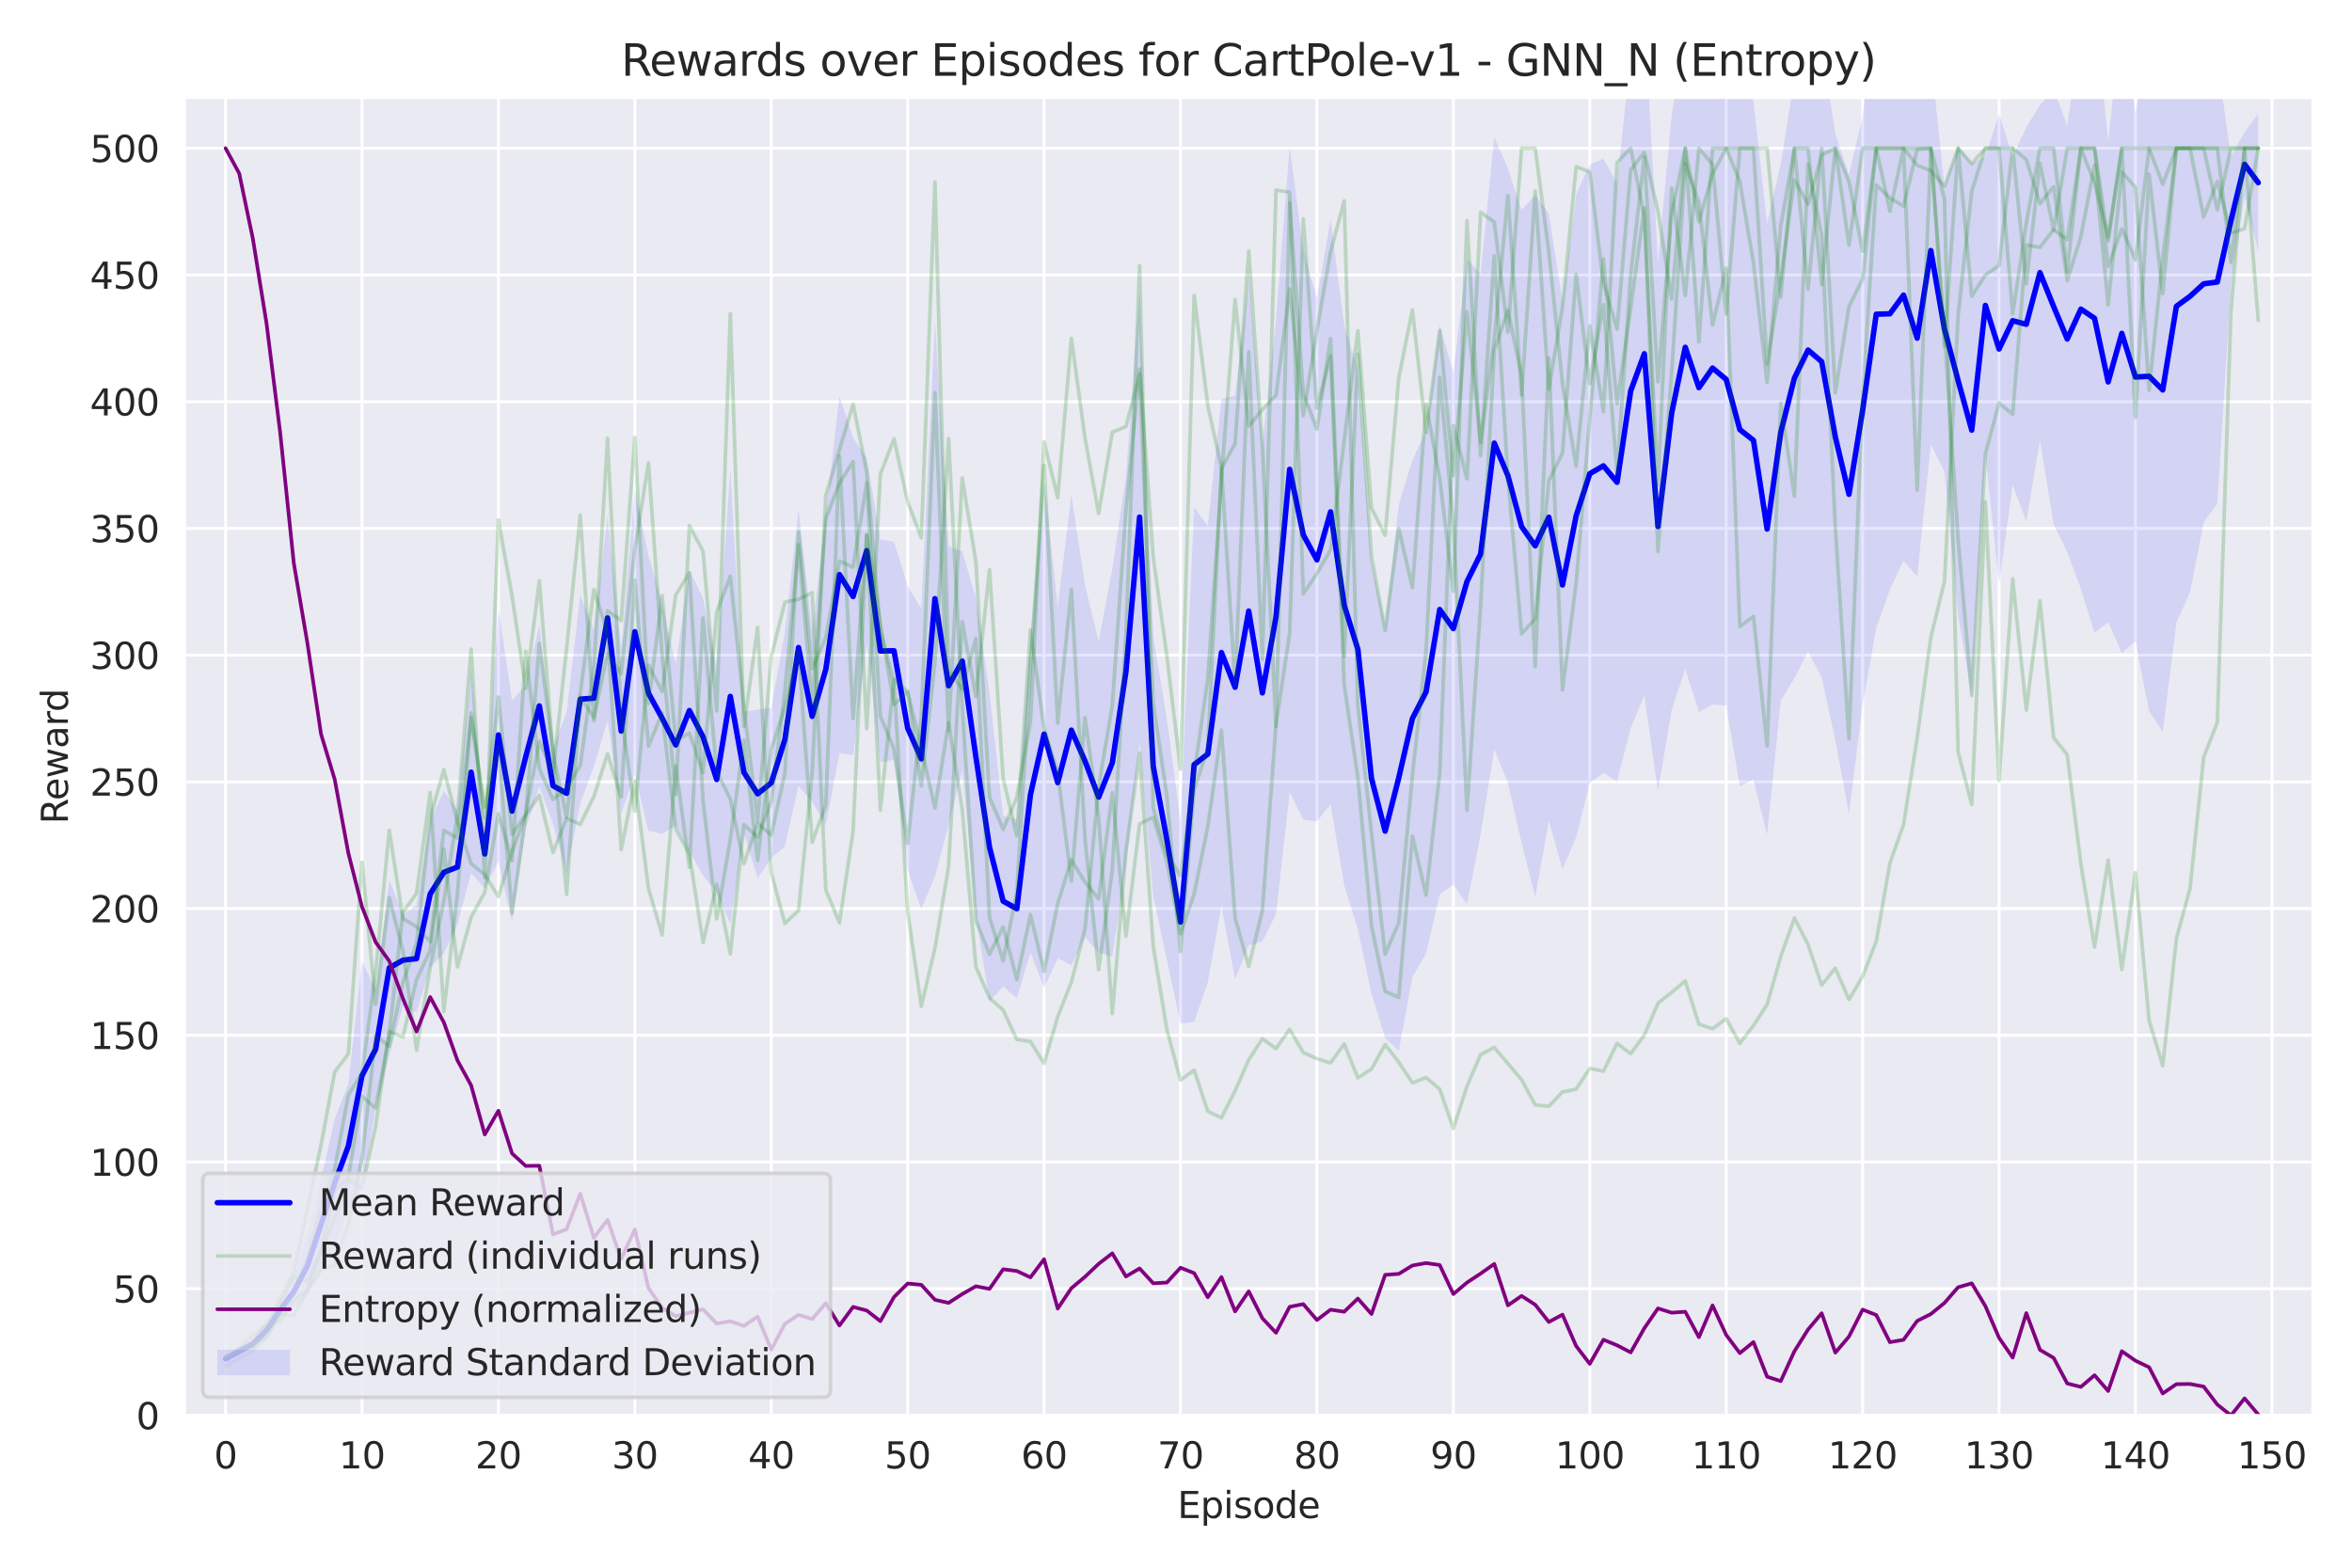 <?xml version="1.0" encoding="utf-8" standalone="no"?>
<!DOCTYPE svg PUBLIC "-//W3C//DTD SVG 1.1//EN"
  "http://www.w3.org/Graphics/SVG/1.1/DTD/svg11.dtd">
<svg xmlns:xlink="http://www.w3.org/1999/xlink" width="648pt" height="432pt" viewBox="0 0 648 432" xmlns="http://www.w3.org/2000/svg" version="1.1">
 <defs>
  <style type="text/css">*{stroke-linejoin: round; stroke-linecap: butt}</style>
 </defs>
 <g id="figure_1">
  <g id="patch_1">
   <path d="M 0 432 
L 648 432 
L 648 0 
L 0 0 
z
" style="fill: #ffffff"/>
  </g>
  <g id="axes_1">
   <g id="patch_2">
    <path d="M 50.87 390.04 
L 637.2 390.04 
L 637.2 26.88 
L 50.87 26.88 
z
" style="fill: #eaeaf2"/>
   </g>
   <g id="matplotlib.axis_1">
    <g id="xtick_1">
     <g id="line2d_1">
      <path d="M 62.146 390.04 
L 62.146 26.88 
" clip-path="url(#p744f6a3f13)" style="fill: none; stroke: #ffffff; stroke-width: 0.8; stroke-linecap: round"/>
     </g>
     <g id="text_1">
      <!-- 0 -->
      <g style="fill: #262626" transform="translate(58.964 404.638) scale(0.1 -0.1)">
       <defs>
        <path id="DejaVuSans-30" d="M 2034 4250 
Q 1547 4250 1301 3770 
Q 1056 3291 1056 2328 
Q 1056 1369 1301 889 
Q 1547 409 2034 409 
Q 2525 409 2770 889 
Q 3016 1369 3016 2328 
Q 3016 3291 2770 3770 
Q 2525 4250 2034 4250 
z
M 2034 4750 
Q 2819 4750 3233 4129 
Q 3647 3509 3647 2328 
Q 3647 1150 3233 529 
Q 2819 -91 2034 -91 
Q 1250 -91 836 529 
Q 422 1150 422 2328 
Q 422 3509 836 4129 
Q 1250 4750 2034 4750 
z
" transform="scale(0.016)"/>
       </defs>
       <use xlink:href="#DejaVuSans-30"/>
      </g>
     </g>
    </g>
    <g id="xtick_2">
     <g id="line2d_2">
      <path d="M 99.731 390.04 
L 99.731 26.88 
" clip-path="url(#p744f6a3f13)" style="fill: none; stroke: #ffffff; stroke-width: 0.8; stroke-linecap: round"/>
     </g>
     <g id="text_2">
      <!-- 10 -->
      <g style="fill: #262626" transform="translate(93.368 404.638) scale(0.1 -0.1)">
       <defs>
        <path id="DejaVuSans-31" d="M 794 531 
L 1825 531 
L 1825 4091 
L 703 3866 
L 703 4441 
L 1819 4666 
L 2450 4666 
L 2450 531 
L 3481 531 
L 3481 0 
L 794 0 
L 794 531 
z
" transform="scale(0.016)"/>
       </defs>
       <use xlink:href="#DejaVuSans-31"/>
       <use xlink:href="#DejaVuSans-30" transform="translate(63.623 0)"/>
      </g>
     </g>
    </g>
    <g id="xtick_3">
     <g id="line2d_3">
      <path d="M 137.316 390.04 
L 137.316 26.88 
" clip-path="url(#p744f6a3f13)" style="fill: none; stroke: #ffffff; stroke-width: 0.8; stroke-linecap: round"/>
     </g>
     <g id="text_3">
      <!-- 20 -->
      <g style="fill: #262626" transform="translate(130.954 404.638) scale(0.1 -0.1)">
       <defs>
        <path id="DejaVuSans-32" d="M 1228 531 
L 3431 531 
L 3431 0 
L 469 0 
L 469 531 
Q 828 903 1448 1529 
Q 2069 2156 2228 2338 
Q 2531 2678 2651 2914 
Q 2772 3150 2772 3378 
Q 2772 3750 2511 3984 
Q 2250 4219 1831 4219 
Q 1534 4219 1204 4116 
Q 875 4013 500 3803 
L 500 4441 
Q 881 4594 1212 4672 
Q 1544 4750 1819 4750 
Q 2544 4750 2975 4387 
Q 3406 4025 3406 3419 
Q 3406 3131 3298 2873 
Q 3191 2616 2906 2266 
Q 2828 2175 2409 1742 
Q 1991 1309 1228 531 
z
" transform="scale(0.016)"/>
       </defs>
       <use xlink:href="#DejaVuSans-32"/>
       <use xlink:href="#DejaVuSans-30" transform="translate(63.623 0)"/>
      </g>
     </g>
    </g>
    <g id="xtick_4">
     <g id="line2d_4">
      <path d="M 174.901 390.04 
L 174.901 26.88 
" clip-path="url(#p744f6a3f13)" style="fill: none; stroke: #ffffff; stroke-width: 0.8; stroke-linecap: round"/>
     </g>
     <g id="text_4">
      <!-- 30 -->
      <g style="fill: #262626" transform="translate(168.539 404.638) scale(0.1 -0.1)">
       <defs>
        <path id="DejaVuSans-33" d="M 2597 2516 
Q 3050 2419 3304 2112 
Q 3559 1806 3559 1356 
Q 3559 666 3084 287 
Q 2609 -91 1734 -91 
Q 1441 -91 1130 -33 
Q 819 25 488 141 
L 488 750 
Q 750 597 1062 519 
Q 1375 441 1716 441 
Q 2309 441 2620 675 
Q 2931 909 2931 1356 
Q 2931 1769 2642 2001 
Q 2353 2234 1838 2234 
L 1294 2234 
L 1294 2753 
L 1863 2753 
Q 2328 2753 2575 2939 
Q 2822 3125 2822 3475 
Q 2822 3834 2567 4026 
Q 2313 4219 1838 4219 
Q 1578 4219 1281 4162 
Q 984 4106 628 3988 
L 628 4550 
Q 988 4650 1302 4700 
Q 1616 4750 1894 4750 
Q 2613 4750 3031 4423 
Q 3450 4097 3450 3541 
Q 3450 3153 3228 2886 
Q 3006 2619 2597 2516 
z
" transform="scale(0.016)"/>
       </defs>
       <use xlink:href="#DejaVuSans-33"/>
       <use xlink:href="#DejaVuSans-30" transform="translate(63.623 0)"/>
      </g>
     </g>
    </g>
    <g id="xtick_5">
     <g id="line2d_5">
      <path d="M 212.487 390.04 
L 212.487 26.88 
" clip-path="url(#p744f6a3f13)" style="fill: none; stroke: #ffffff; stroke-width: 0.8; stroke-linecap: round"/>
     </g>
     <g id="text_5">
      <!-- 40 -->
      <g style="fill: #262626" transform="translate(206.124 404.638) scale(0.1 -0.1)">
       <defs>
        <path id="DejaVuSans-34" d="M 2419 4116 
L 825 1625 
L 2419 1625 
L 2419 4116 
z
M 2253 4666 
L 3047 4666 
L 3047 1625 
L 3713 1625 
L 3713 1100 
L 3047 1100 
L 3047 0 
L 2419 0 
L 2419 1100 
L 313 1100 
L 313 1709 
L 2253 4666 
z
" transform="scale(0.016)"/>
       </defs>
       <use xlink:href="#DejaVuSans-34"/>
       <use xlink:href="#DejaVuSans-30" transform="translate(63.623 0)"/>
      </g>
     </g>
    </g>
    <g id="xtick_6">
     <g id="line2d_6">
      <path d="M 250.072 390.04 
L 250.072 26.88 
" clip-path="url(#p744f6a3f13)" style="fill: none; stroke: #ffffff; stroke-width: 0.8; stroke-linecap: round"/>
     </g>
     <g id="text_6">
      <!-- 50 -->
      <g style="fill: #262626" transform="translate(243.709 404.638) scale(0.1 -0.1)">
       <defs>
        <path id="DejaVuSans-35" d="M 691 4666 
L 3169 4666 
L 3169 4134 
L 1269 4134 
L 1269 2991 
Q 1406 3038 1543 3061 
Q 1681 3084 1819 3084 
Q 2600 3084 3056 2656 
Q 3513 2228 3513 1497 
Q 3513 744 3044 326 
Q 2575 -91 1722 -91 
Q 1428 -91 1123 -41 
Q 819 9 494 109 
L 494 744 
Q 775 591 1075 516 
Q 1375 441 1709 441 
Q 2250 441 2565 725 
Q 2881 1009 2881 1497 
Q 2881 1984 2565 2268 
Q 2250 2553 1709 2553 
Q 1456 2553 1204 2497 
Q 953 2441 691 2322 
L 691 4666 
z
" transform="scale(0.016)"/>
       </defs>
       <use xlink:href="#DejaVuSans-35"/>
       <use xlink:href="#DejaVuSans-30" transform="translate(63.623 0)"/>
      </g>
     </g>
    </g>
    <g id="xtick_7">
     <g id="line2d_7">
      <path d="M 287.657 390.04 
L 287.657 26.88 
" clip-path="url(#p744f6a3f13)" style="fill: none; stroke: #ffffff; stroke-width: 0.8; stroke-linecap: round"/>
     </g>
     <g id="text_7">
      <!-- 60 -->
      <g style="fill: #262626" transform="translate(281.295 404.638) scale(0.1 -0.1)">
       <defs>
        <path id="DejaVuSans-36" d="M 2113 2584 
Q 1688 2584 1439 2293 
Q 1191 2003 1191 1497 
Q 1191 994 1439 701 
Q 1688 409 2113 409 
Q 2538 409 2786 701 
Q 3034 994 3034 1497 
Q 3034 2003 2786 2293 
Q 2538 2584 2113 2584 
z
M 3366 4563 
L 3366 3988 
Q 3128 4100 2886 4159 
Q 2644 4219 2406 4219 
Q 1781 4219 1451 3797 
Q 1122 3375 1075 2522 
Q 1259 2794 1537 2939 
Q 1816 3084 2150 3084 
Q 2853 3084 3261 2657 
Q 3669 2231 3669 1497 
Q 3669 778 3244 343 
Q 2819 -91 2113 -91 
Q 1303 -91 875 529 
Q 447 1150 447 2328 
Q 447 3434 972 4092 
Q 1497 4750 2381 4750 
Q 2619 4750 2861 4703 
Q 3103 4656 3366 4563 
z
" transform="scale(0.016)"/>
       </defs>
       <use xlink:href="#DejaVuSans-36"/>
       <use xlink:href="#DejaVuSans-30" transform="translate(63.623 0)"/>
      </g>
     </g>
    </g>
    <g id="xtick_8">
     <g id="line2d_8">
      <path d="M 325.242 390.04 
L 325.242 26.88 
" clip-path="url(#p744f6a3f13)" style="fill: none; stroke: #ffffff; stroke-width: 0.8; stroke-linecap: round"/>
     </g>
     <g id="text_8">
      <!-- 70 -->
      <g style="fill: #262626" transform="translate(318.88 404.638) scale(0.1 -0.1)">
       <defs>
        <path id="DejaVuSans-37" d="M 525 4666 
L 3525 4666 
L 3525 4397 
L 1831 0 
L 1172 0 
L 2766 4134 
L 525 4134 
L 525 4666 
z
" transform="scale(0.016)"/>
       </defs>
       <use xlink:href="#DejaVuSans-37"/>
       <use xlink:href="#DejaVuSans-30" transform="translate(63.623 0)"/>
      </g>
     </g>
    </g>
    <g id="xtick_9">
     <g id="line2d_9">
      <path d="M 362.828 390.04 
L 362.828 26.88 
" clip-path="url(#p744f6a3f13)" style="fill: none; stroke: #ffffff; stroke-width: 0.8; stroke-linecap: round"/>
     </g>
     <g id="text_9">
      <!-- 80 -->
      <g style="fill: #262626" transform="translate(356.465 404.638) scale(0.1 -0.1)">
       <defs>
        <path id="DejaVuSans-38" d="M 2034 2216 
Q 1584 2216 1326 1975 
Q 1069 1734 1069 1313 
Q 1069 891 1326 650 
Q 1584 409 2034 409 
Q 2484 409 2743 651 
Q 3003 894 3003 1313 
Q 3003 1734 2745 1975 
Q 2488 2216 2034 2216 
z
M 1403 2484 
Q 997 2584 770 2862 
Q 544 3141 544 3541 
Q 544 4100 942 4425 
Q 1341 4750 2034 4750 
Q 2731 4750 3128 4425 
Q 3525 4100 3525 3541 
Q 3525 3141 3298 2862 
Q 3072 2584 2669 2484 
Q 3125 2378 3379 2068 
Q 3634 1759 3634 1313 
Q 3634 634 3220 271 
Q 2806 -91 2034 -91 
Q 1263 -91 848 271 
Q 434 634 434 1313 
Q 434 1759 690 2068 
Q 947 2378 1403 2484 
z
M 1172 3481 
Q 1172 3119 1398 2916 
Q 1625 2713 2034 2713 
Q 2441 2713 2670 2916 
Q 2900 3119 2900 3481 
Q 2900 3844 2670 4047 
Q 2441 4250 2034 4250 
Q 1625 4250 1398 4047 
Q 1172 3844 1172 3481 
z
" transform="scale(0.016)"/>
       </defs>
       <use xlink:href="#DejaVuSans-38"/>
       <use xlink:href="#DejaVuSans-30" transform="translate(63.623 0)"/>
      </g>
     </g>
    </g>
    <g id="xtick_10">
     <g id="line2d_10">
      <path d="M 400.413 390.04 
L 400.413 26.88 
" clip-path="url(#p744f6a3f13)" style="fill: none; stroke: #ffffff; stroke-width: 0.8; stroke-linecap: round"/>
     </g>
     <g id="text_10">
      <!-- 90 -->
      <g style="fill: #262626" transform="translate(394.05 404.638) scale(0.1 -0.1)">
       <defs>
        <path id="DejaVuSans-39" d="M 703 97 
L 703 672 
Q 941 559 1184 500 
Q 1428 441 1663 441 
Q 2288 441 2617 861 
Q 2947 1281 2994 2138 
Q 2813 1869 2534 1725 
Q 2256 1581 1919 1581 
Q 1219 1581 811 2004 
Q 403 2428 403 3163 
Q 403 3881 828 4315 
Q 1253 4750 1959 4750 
Q 2769 4750 3195 4129 
Q 3622 3509 3622 2328 
Q 3622 1225 3098 567 
Q 2575 -91 1691 -91 
Q 1453 -91 1209 -44 
Q 966 3 703 97 
z
M 1959 2075 
Q 2384 2075 2632 2365 
Q 2881 2656 2881 3163 
Q 2881 3666 2632 3958 
Q 2384 4250 1959 4250 
Q 1534 4250 1286 3958 
Q 1038 3666 1038 3163 
Q 1038 2656 1286 2365 
Q 1534 2075 1959 2075 
z
" transform="scale(0.016)"/>
       </defs>
       <use xlink:href="#DejaVuSans-39"/>
       <use xlink:href="#DejaVuSans-30" transform="translate(63.623 0)"/>
      </g>
     </g>
    </g>
    <g id="xtick_11">
     <g id="line2d_11">
      <path d="M 437.998 390.04 
L 437.998 26.88 
" clip-path="url(#p744f6a3f13)" style="fill: none; stroke: #ffffff; stroke-width: 0.8; stroke-linecap: round"/>
     </g>
     <g id="text_11">
      <!-- 100 -->
      <g style="fill: #262626" transform="translate(428.454 404.638) scale(0.1 -0.1)">
       <use xlink:href="#DejaVuSans-31"/>
       <use xlink:href="#DejaVuSans-30" transform="translate(63.623 0)"/>
       <use xlink:href="#DejaVuSans-30" transform="translate(127.246 0)"/>
      </g>
     </g>
    </g>
    <g id="xtick_12">
     <g id="line2d_12">
      <path d="M 475.583 390.04 
L 475.583 26.88 
" clip-path="url(#p744f6a3f13)" style="fill: none; stroke: #ffffff; stroke-width: 0.8; stroke-linecap: round"/>
     </g>
     <g id="text_12">
      <!-- 110 -->
      <g style="fill: #262626" transform="translate(466.04 404.638) scale(0.1 -0.1)">
       <use xlink:href="#DejaVuSans-31"/>
       <use xlink:href="#DejaVuSans-31" transform="translate(63.623 0)"/>
       <use xlink:href="#DejaVuSans-30" transform="translate(127.246 0)"/>
      </g>
     </g>
    </g>
    <g id="xtick_13">
     <g id="line2d_13">
      <path d="M 513.169 390.04 
L 513.169 26.88 
" clip-path="url(#p744f6a3f13)" style="fill: none; stroke: #ffffff; stroke-width: 0.8; stroke-linecap: round"/>
     </g>
     <g id="text_13">
      <!-- 120 -->
      <g style="fill: #262626" transform="translate(503.625 404.638) scale(0.1 -0.1)">
       <use xlink:href="#DejaVuSans-31"/>
       <use xlink:href="#DejaVuSans-32" transform="translate(63.623 0)"/>
       <use xlink:href="#DejaVuSans-30" transform="translate(127.246 0)"/>
      </g>
     </g>
    </g>
    <g id="xtick_14">
     <g id="line2d_14">
      <path d="M 550.754 390.04 
L 550.754 26.88 
" clip-path="url(#p744f6a3f13)" style="fill: none; stroke: #ffffff; stroke-width: 0.8; stroke-linecap: round"/>
     </g>
     <g id="text_14">
      <!-- 130 -->
      <g style="fill: #262626" transform="translate(541.21 404.638) scale(0.1 -0.1)">
       <use xlink:href="#DejaVuSans-31"/>
       <use xlink:href="#DejaVuSans-33" transform="translate(63.623 0)"/>
       <use xlink:href="#DejaVuSans-30" transform="translate(127.246 0)"/>
      </g>
     </g>
    </g>
    <g id="xtick_15">
     <g id="line2d_15">
      <path d="M 588.339 390.04 
L 588.339 26.88 
" clip-path="url(#p744f6a3f13)" style="fill: none; stroke: #ffffff; stroke-width: 0.8; stroke-linecap: round"/>
     </g>
     <g id="text_15">
      <!-- 140 -->
      <g style="fill: #262626" transform="translate(578.795 404.638) scale(0.1 -0.1)">
       <use xlink:href="#DejaVuSans-31"/>
       <use xlink:href="#DejaVuSans-34" transform="translate(63.623 0)"/>
       <use xlink:href="#DejaVuSans-30" transform="translate(127.246 0)"/>
      </g>
     </g>
    </g>
    <g id="xtick_16">
     <g id="line2d_16">
      <path d="M 625.924 390.04 
L 625.924 26.88 
" clip-path="url(#p744f6a3f13)" style="fill: none; stroke: #ffffff; stroke-width: 0.8; stroke-linecap: round"/>
     </g>
     <g id="text_16">
      <!-- 150 -->
      <g style="fill: #262626" transform="translate(616.381 404.638) scale(0.1 -0.1)">
       <use xlink:href="#DejaVuSans-31"/>
       <use xlink:href="#DejaVuSans-35" transform="translate(63.623 0)"/>
       <use xlink:href="#DejaVuSans-30" transform="translate(127.246 0)"/>
      </g>
     </g>
    </g>
    <g id="text_17">
     <!-- Episode -->
     <g style="fill: #262626" transform="translate(324.397 418.317) scale(0.1 -0.1)">
      <defs>
       <path id="DejaVuSans-45" d="M 628 4666 
L 3578 4666 
L 3578 4134 
L 1259 4134 
L 1259 2753 
L 3481 2753 
L 3481 2222 
L 1259 2222 
L 1259 531 
L 3634 531 
L 3634 0 
L 628 0 
L 628 4666 
z
" transform="scale(0.016)"/>
       <path id="DejaVuSans-70" d="M 1159 525 
L 1159 -1331 
L 581 -1331 
L 581 3500 
L 1159 3500 
L 1159 2969 
Q 1341 3281 1617 3432 
Q 1894 3584 2278 3584 
Q 2916 3584 3314 3078 
Q 3713 2572 3713 1747 
Q 3713 922 3314 415 
Q 2916 -91 2278 -91 
Q 1894 -91 1617 61 
Q 1341 213 1159 525 
z
M 3116 1747 
Q 3116 2381 2855 2742 
Q 2594 3103 2138 3103 
Q 1681 3103 1420 2742 
Q 1159 2381 1159 1747 
Q 1159 1113 1420 752 
Q 1681 391 2138 391 
Q 2594 391 2855 752 
Q 3116 1113 3116 1747 
z
" transform="scale(0.016)"/>
       <path id="DejaVuSans-69" d="M 603 3500 
L 1178 3500 
L 1178 0 
L 603 0 
L 603 3500 
z
M 603 4863 
L 1178 4863 
L 1178 4134 
L 603 4134 
L 603 4863 
z
" transform="scale(0.016)"/>
       <path id="DejaVuSans-73" d="M 2834 3397 
L 2834 2853 
Q 2591 2978 2328 3040 
Q 2066 3103 1784 3103 
Q 1356 3103 1142 2972 
Q 928 2841 928 2578 
Q 928 2378 1081 2264 
Q 1234 2150 1697 2047 
L 1894 2003 
Q 2506 1872 2764 1633 
Q 3022 1394 3022 966 
Q 3022 478 2636 193 
Q 2250 -91 1575 -91 
Q 1294 -91 989 -36 
Q 684 19 347 128 
L 347 722 
Q 666 556 975 473 
Q 1284 391 1588 391 
Q 1994 391 2212 530 
Q 2431 669 2431 922 
Q 2431 1156 2273 1281 
Q 2116 1406 1581 1522 
L 1381 1569 
Q 847 1681 609 1914 
Q 372 2147 372 2553 
Q 372 3047 722 3315 
Q 1072 3584 1716 3584 
Q 2034 3584 2315 3537 
Q 2597 3491 2834 3397 
z
" transform="scale(0.016)"/>
       <path id="DejaVuSans-6f" d="M 1959 3097 
Q 1497 3097 1228 2736 
Q 959 2375 959 1747 
Q 959 1119 1226 758 
Q 1494 397 1959 397 
Q 2419 397 2687 759 
Q 2956 1122 2956 1747 
Q 2956 2369 2687 2733 
Q 2419 3097 1959 3097 
z
M 1959 3584 
Q 2709 3584 3137 3096 
Q 3566 2609 3566 1747 
Q 3566 888 3137 398 
Q 2709 -91 1959 -91 
Q 1206 -91 779 398 
Q 353 888 353 1747 
Q 353 2609 779 3096 
Q 1206 3584 1959 3584 
z
" transform="scale(0.016)"/>
       <path id="DejaVuSans-64" d="M 2906 2969 
L 2906 4863 
L 3481 4863 
L 3481 0 
L 2906 0 
L 2906 525 
Q 2725 213 2448 61 
Q 2172 -91 1784 -91 
Q 1150 -91 751 415 
Q 353 922 353 1747 
Q 353 2572 751 3078 
Q 1150 3584 1784 3584 
Q 2172 3584 2448 3432 
Q 2725 3281 2906 2969 
z
M 947 1747 
Q 947 1113 1208 752 
Q 1469 391 1925 391 
Q 2381 391 2643 752 
Q 2906 1113 2906 1747 
Q 2906 2381 2643 2742 
Q 2381 3103 1925 3103 
Q 1469 3103 1208 2742 
Q 947 2381 947 1747 
z
" transform="scale(0.016)"/>
       <path id="DejaVuSans-65" d="M 3597 1894 
L 3597 1613 
L 953 1613 
Q 991 1019 1311 708 
Q 1631 397 2203 397 
Q 2534 397 2845 478 
Q 3156 559 3463 722 
L 3463 178 
Q 3153 47 2828 -22 
Q 2503 -91 2169 -91 
Q 1331 -91 842 396 
Q 353 884 353 1716 
Q 353 2575 817 3079 
Q 1281 3584 2069 3584 
Q 2775 3584 3186 3129 
Q 3597 2675 3597 1894 
z
M 3022 2063 
Q 3016 2534 2758 2815 
Q 2500 3097 2075 3097 
Q 1594 3097 1305 2825 
Q 1016 2553 972 2059 
L 3022 2063 
z
" transform="scale(0.016)"/>
      </defs>
      <use xlink:href="#DejaVuSans-45"/>
      <use xlink:href="#DejaVuSans-70" transform="translate(63.184 0)"/>
      <use xlink:href="#DejaVuSans-69" transform="translate(126.66 0)"/>
      <use xlink:href="#DejaVuSans-73" transform="translate(154.443 0)"/>
      <use xlink:href="#DejaVuSans-6f" transform="translate(206.543 0)"/>
      <use xlink:href="#DejaVuSans-64" transform="translate(267.725 0)"/>
      <use xlink:href="#DejaVuSans-65" transform="translate(331.201 0)"/>
     </g>
    </g>
   </g>
   <g id="matplotlib.axis_2">
    <g id="ytick_1">
     <g id="line2d_17">
      <path d="M 50.87 390.04 
L 637.2 390.04 
" clip-path="url(#p744f6a3f13)" style="fill: none; stroke: #ffffff; stroke-width: 0.8; stroke-linecap: round"/>
     </g>
     <g id="text_18">
      <!-- 0 -->
      <g style="fill: #262626" transform="translate(37.508 393.839) scale(0.1 -0.1)">
       <use xlink:href="#DejaVuSans-30"/>
      </g>
     </g>
    </g>
    <g id="ytick_2">
     <g id="line2d_18">
      <path d="M 50.87 355.121 
L 637.2 355.121 
" clip-path="url(#p744f6a3f13)" style="fill: none; stroke: #ffffff; stroke-width: 0.8; stroke-linecap: round"/>
     </g>
     <g id="text_19">
      <!-- 50 -->
      <g style="fill: #262626" transform="translate(31.145 358.92) scale(0.1 -0.1)">
       <use xlink:href="#DejaVuSans-35"/>
       <use xlink:href="#DejaVuSans-30" transform="translate(63.623 0)"/>
      </g>
     </g>
    </g>
    <g id="ytick_3">
     <g id="line2d_19">
      <path d="M 50.87 320.202 
L 637.2 320.202 
" clip-path="url(#p744f6a3f13)" style="fill: none; stroke: #ffffff; stroke-width: 0.8; stroke-linecap: round"/>
     </g>
     <g id="text_20">
      <!-- 100 -->
      <g style="fill: #262626" transform="translate(24.782 324.001) scale(0.1 -0.1)">
       <use xlink:href="#DejaVuSans-31"/>
       <use xlink:href="#DejaVuSans-30" transform="translate(63.623 0)"/>
       <use xlink:href="#DejaVuSans-30" transform="translate(127.246 0)"/>
      </g>
     </g>
    </g>
    <g id="ytick_4">
     <g id="line2d_20">
      <path d="M 50.87 285.282 
L 637.2 285.282 
" clip-path="url(#p744f6a3f13)" style="fill: none; stroke: #ffffff; stroke-width: 0.8; stroke-linecap: round"/>
     </g>
     <g id="text_21">
      <!-- 150 -->
      <g style="fill: #262626" transform="translate(24.782 289.082) scale(0.1 -0.1)">
       <use xlink:href="#DejaVuSans-31"/>
       <use xlink:href="#DejaVuSans-35" transform="translate(63.623 0)"/>
       <use xlink:href="#DejaVuSans-30" transform="translate(127.246 0)"/>
      </g>
     </g>
    </g>
    <g id="ytick_5">
     <g id="line2d_21">
      <path d="M 50.87 250.363 
L 637.2 250.363 
" clip-path="url(#p744f6a3f13)" style="fill: none; stroke: #ffffff; stroke-width: 0.8; stroke-linecap: round"/>
     </g>
     <g id="text_22">
      <!-- 200 -->
      <g style="fill: #262626" transform="translate(24.782 254.162) scale(0.1 -0.1)">
       <use xlink:href="#DejaVuSans-32"/>
       <use xlink:href="#DejaVuSans-30" transform="translate(63.623 0)"/>
       <use xlink:href="#DejaVuSans-30" transform="translate(127.246 0)"/>
      </g>
     </g>
    </g>
    <g id="ytick_6">
     <g id="line2d_22">
      <path d="M 50.87 215.444 
L 637.2 215.444 
" clip-path="url(#p744f6a3f13)" style="fill: none; stroke: #ffffff; stroke-width: 0.8; stroke-linecap: round"/>
     </g>
     <g id="text_23">
      <!-- 250 -->
      <g style="fill: #262626" transform="translate(24.782 219.243) scale(0.1 -0.1)">
       <use xlink:href="#DejaVuSans-32"/>
       <use xlink:href="#DejaVuSans-35" transform="translate(63.623 0)"/>
       <use xlink:href="#DejaVuSans-30" transform="translate(127.246 0)"/>
      </g>
     </g>
    </g>
    <g id="ytick_7">
     <g id="line2d_23">
      <path d="M 50.87 180.525 
L 637.2 180.525 
" clip-path="url(#p744f6a3f13)" style="fill: none; stroke: #ffffff; stroke-width: 0.8; stroke-linecap: round"/>
     </g>
     <g id="text_24">
      <!-- 300 -->
      <g style="fill: #262626" transform="translate(24.782 184.324) scale(0.1 -0.1)">
       <use xlink:href="#DejaVuSans-33"/>
       <use xlink:href="#DejaVuSans-30" transform="translate(63.623 0)"/>
       <use xlink:href="#DejaVuSans-30" transform="translate(127.246 0)"/>
      </g>
     </g>
    </g>
    <g id="ytick_8">
     <g id="line2d_24">
      <path d="M 50.87 145.605 
L 637.2 145.605 
" clip-path="url(#p744f6a3f13)" style="fill: none; stroke: #ffffff; stroke-width: 0.8; stroke-linecap: round"/>
     </g>
     <g id="text_25">
      <!-- 350 -->
      <g style="fill: #262626" transform="translate(24.782 149.405) scale(0.1 -0.1)">
       <use xlink:href="#DejaVuSans-33"/>
       <use xlink:href="#DejaVuSans-35" transform="translate(63.623 0)"/>
       <use xlink:href="#DejaVuSans-30" transform="translate(127.246 0)"/>
      </g>
     </g>
    </g>
    <g id="ytick_9">
     <g id="line2d_25">
      <path d="M 50.87 110.686 
L 637.2 110.686 
" clip-path="url(#p744f6a3f13)" style="fill: none; stroke: #ffffff; stroke-width: 0.8; stroke-linecap: round"/>
     </g>
     <g id="text_26">
      <!-- 400 -->
      <g style="fill: #262626" transform="translate(24.782 114.485) scale(0.1 -0.1)">
       <use xlink:href="#DejaVuSans-34"/>
       <use xlink:href="#DejaVuSans-30" transform="translate(63.623 0)"/>
       <use xlink:href="#DejaVuSans-30" transform="translate(127.246 0)"/>
      </g>
     </g>
    </g>
    <g id="ytick_10">
     <g id="line2d_26">
      <path d="M 50.87 75.767 
L 637.2 75.767 
" clip-path="url(#p744f6a3f13)" style="fill: none; stroke: #ffffff; stroke-width: 0.8; stroke-linecap: round"/>
     </g>
     <g id="text_27">
      <!-- 450 -->
      <g style="fill: #262626" transform="translate(24.782 79.566) scale(0.1 -0.1)">
       <use xlink:href="#DejaVuSans-34"/>
       <use xlink:href="#DejaVuSans-35" transform="translate(63.623 0)"/>
       <use xlink:href="#DejaVuSans-30" transform="translate(127.246 0)"/>
      </g>
     </g>
    </g>
    <g id="ytick_11">
     <g id="line2d_27">
      <path d="M 50.87 40.848 
L 637.2 40.848 
" clip-path="url(#p744f6a3f13)" style="fill: none; stroke: #ffffff; stroke-width: 0.8; stroke-linecap: round"/>
     </g>
     <g id="text_28">
      <!-- 500 -->
      <g style="fill: #262626" transform="translate(24.782 44.647) scale(0.1 -0.1)">
       <use xlink:href="#DejaVuSans-35"/>
       <use xlink:href="#DejaVuSans-30" transform="translate(63.623 0)"/>
       <use xlink:href="#DejaVuSans-30" transform="translate(127.246 0)"/>
      </g>
     </g>
    </g>
    <g id="text_29">
     <!-- Reward -->
     <g style="fill: #262626" transform="translate(18.703 227.081) rotate(-90) scale(0.1 -0.1)">
      <defs>
       <path id="DejaVuSans-52" d="M 2841 2188 
Q 3044 2119 3236 1894 
Q 3428 1669 3622 1275 
L 4263 0 
L 3584 0 
L 2988 1197 
Q 2756 1666 2539 1819 
Q 2322 1972 1947 1972 
L 1259 1972 
L 1259 0 
L 628 0 
L 628 4666 
L 2053 4666 
Q 2853 4666 3247 4331 
Q 3641 3997 3641 3322 
Q 3641 2881 3436 2590 
Q 3231 2300 2841 2188 
z
M 1259 4147 
L 1259 2491 
L 2053 2491 
Q 2509 2491 2742 2702 
Q 2975 2913 2975 3322 
Q 2975 3731 2742 3939 
Q 2509 4147 2053 4147 
L 1259 4147 
z
" transform="scale(0.016)"/>
       <path id="DejaVuSans-77" d="M 269 3500 
L 844 3500 
L 1563 769 
L 2278 3500 
L 2956 3500 
L 3675 769 
L 4391 3500 
L 4966 3500 
L 4050 0 
L 3372 0 
L 2619 2869 
L 1863 0 
L 1184 0 
L 269 3500 
z
" transform="scale(0.016)"/>
       <path id="DejaVuSans-61" d="M 2194 1759 
Q 1497 1759 1228 1600 
Q 959 1441 959 1056 
Q 959 750 1161 570 
Q 1363 391 1709 391 
Q 2188 391 2477 730 
Q 2766 1069 2766 1631 
L 2766 1759 
L 2194 1759 
z
M 3341 1997 
L 3341 0 
L 2766 0 
L 2766 531 
Q 2569 213 2275 61 
Q 1981 -91 1556 -91 
Q 1019 -91 701 211 
Q 384 513 384 1019 
Q 384 1609 779 1909 
Q 1175 2209 1959 2209 
L 2766 2209 
L 2766 2266 
Q 2766 2663 2505 2880 
Q 2244 3097 1772 3097 
Q 1472 3097 1187 3025 
Q 903 2953 641 2809 
L 641 3341 
Q 956 3463 1253 3523 
Q 1550 3584 1831 3584 
Q 2591 3584 2966 3190 
Q 3341 2797 3341 1997 
z
" transform="scale(0.016)"/>
       <path id="DejaVuSans-72" d="M 2631 2963 
Q 2534 3019 2420 3045 
Q 2306 3072 2169 3072 
Q 1681 3072 1420 2755 
Q 1159 2438 1159 1844 
L 1159 0 
L 581 0 
L 581 3500 
L 1159 3500 
L 1159 2956 
Q 1341 3275 1631 3429 
Q 1922 3584 2338 3584 
Q 2397 3584 2469 3576 
Q 2541 3569 2628 3553 
L 2631 2963 
z
" transform="scale(0.016)"/>
      </defs>
      <use xlink:href="#DejaVuSans-52"/>
      <use xlink:href="#DejaVuSans-65" transform="translate(64.982 0)"/>
      <use xlink:href="#DejaVuSans-77" transform="translate(126.506 0)"/>
      <use xlink:href="#DejaVuSans-61" transform="translate(208.293 0)"/>
      <use xlink:href="#DejaVuSans-72" transform="translate(269.572 0)"/>
      <use xlink:href="#DejaVuSans-64" transform="translate(308.936 0)"/>
     </g>
    </g>
   </g>
   <g id="FillBetweenPolyCollection_1">
    <path d="M 62.146 373.459 
L 62.146 375.42 
L 65.904 373.432 
L 69.663 371.793 
L 73.421 368.258 
L 77.18 363.304 
L 80.938 360.29 
L 84.697 357.244 
L 88.455 349.947 
L 92.214 343.623 
L 95.972 332.964 
L 99.731 327.965 
L 103.489 305.476 
L 107.248 290.886 
L 111.006 277.199 
L 114.765 278.927 
L 118.523 266.58 
L 122.282 262.778 
L 126.041 254.638 
L 129.799 240.609 
L 133.558 244.824 
L 137.316 237.416 
L 141.075 254.051 
L 144.833 228.462 
L 148.592 216.822 
L 152.35 226.928 
L 156.109 240.813 
L 159.867 221.317 
L 163.626 211.24 
L 167.384 198.463 
L 171.143 224.243 
L 174.901 213.391 
L 178.66 228.957 
L 182.418 229.744 
L 186.177 227.512 
L 189.935 234.541 
L 193.694 241.301 
L 197.452 245.774 
L 201.211 254.525 
L 204.97 229.595 
L 208.728 242.005 
L 212.487 236.463 
L 216.245 233.247 
L 220.004 216.52 
L 223.762 221.007 
L 227.521 227.342 
L 231.279 207.529 
L 235.038 208.111 
L 238.796 177.279 
L 242.555 210.1 
L 246.313 209.328 
L 250.072 239.777 
L 253.83 250.503 
L 257.589 241.535 
L 261.347 227.424 
L 265.106 212.381 
L 268.864 252.394 
L 272.623 275.95 
L 276.382 271.794 
L 280.14 275.097 
L 283.899 262.469 
L 287.657 272.267 
L 291.416 264.064 
L 295.174 265.998 
L 298.933 258.268 
L 302.691 262.558 
L 306.45 263.631 
L 310.208 238.73 
L 313.967 204.772 
L 317.725 246.987 
L 321.484 264.49 
L 325.242 282.04 
L 329.001 281.61 
L 332.759 270.642 
L 336.518 249.612 
L 340.276 269.782 
L 344.035 260.508 
L 347.794 259.468 
L 351.552 251.852 
L 355.311 218.277 
L 359.069 225.882 
L 362.828 226.35 
L 366.586 221.583 
L 370.345 243.946 
L 374.103 256.066 
L 377.862 273.811 
L 381.62 286.069 
L 385.379 289.497 
L 389.137 269.188 
L 392.896 262.742 
L 396.654 246.47 
L 400.413 243.715 
L 404.171 249.151 
L 407.93 229.827 
L 411.688 206.446 
L 415.447 215.733 
L 419.206 232.279 
L 422.964 247.183 
L 426.723 226.162 
L 430.481 239.484 
L 434.24 230.681 
L 437.998 215.707 
L 441.757 213.02 
L 445.515 215.284 
L 449.274 200.556 
L 453.032 191.622 
L 456.791 217.992 
L 460.549 195.679 
L 464.308 184.331 
L 468.066 196.249 
L 471.825 194.121 
L 475.583 194.469 
L 479.342 216.625 
L 483.1 214.827 
L 486.859 229.995 
L 490.618 193.096 
L 494.376 186.889 
L 498.135 179.473 
L 501.893 186.695 
L 505.652 203.915 
L 509.41 224.241 
L 513.169 194.051 
L 516.927 173.064 
L 520.686 162.499 
L 524.444 154.536 
L 528.203 158.904 
L 531.961 122.394 
L 535.72 129.913 
L 539.478 169.549 
L 543.237 192.133 
L 546.995 125.196 
L 550.754 160.969 
L 554.512 133.648 
L 558.271 143.662 
L 562.029 121.322 
L 565.788 144.455 
L 569.547 152.131 
L 573.305 162.239 
L 577.064 174.408 
L 580.822 171.458 
L 584.581 179.899 
L 588.339 176.744 
L 592.098 195.898 
L 595.856 201.651 
L 599.615 171.522 
L 603.373 163.254 
L 607.132 143.87 
L 610.89 138.717 
L 614.649 78.56 
L 618.407 54.152 
L 622.166 69.342 
L 622.166 31.35 
L 622.166 31.35 
L 618.407 36.413 
L 614.649 43.083 
L 610.89 16.706 
L 607.132 12.547 
L 603.373 0.046 
L 599.615 -2.711 
L 595.856 13.271 
L 592.098 11.472 
L 588.339 31.058 
L 584.581 3.822 
L 580.822 39.027 
L 577.064 0.994 
L 573.305 8.116 
L 569.547 34.716 
L 565.788 24.454 
L 562.029 28.932 
L 558.271 35.058 
L 554.512 43.107 
L 550.754 31.389 
L 546.995 43.114 
L 543.237 44.947 
L 539.478 40.223 
L 535.72 51.429 
L 531.961 15.695 
L 528.203 27.483 
L 524.444 8.102 
L 520.686 10.439 
L 516.927 0.092 
L 513.169 32.077 
L 509.41 48.194 
L 505.652 36.929 
L 501.893 12.599 
L 498.135 13.461 
L 494.376 21.482 
L 490.618 45.176 
L 486.859 61.584 
L 483.1 27.851 
L 479.342 20.138 
L 475.583 14.641 
L 471.825 8.721 
L 468.066 17.41 
L 464.308 7.066 
L 460.549 32.109 
L 456.791 72.194 
L 453.032 3.328 
L 449.274 14.893 
L 445.515 50.53 
L 441.757 43.72 
L 437.998 45.358 
L 434.24 53.633 
L 430.481 82.919 
L 426.723 58.904 
L 422.964 53.669 
L 419.206 57.88 
L 415.447 46.445 
L 411.688 37.747 
L 407.93 75.508 
L 404.171 71.347 
L 400.413 102.729 
L 396.654 89.466 
L 392.896 118.574 
L 389.137 126.752 
L 385.379 139.11 
L 381.62 172.003 
L 377.862 155.211 
L 374.103 101.752 
L 370.345 89.647 
L 366.586 60.515 
L 362.828 82.243 
L 359.069 68.91 
L 355.311 40.385 
L 351.552 88.147 
L 347.794 122.421 
L 344.035 76.264 
L 340.276 108.994 
L 336.518 110.035 
L 332.759 144.945 
L 329.001 139.79 
L 325.242 226.138 
L 321.484 198.166 
L 317.725 175.36 
L 313.967 80.217 
L 310.208 131.361 
L 306.45 156.766 
L 302.691 176.788 
L 298.933 161.212 
L 295.174 136.413 
L 291.416 167.29 
L 287.657 132.32 
L 283.899 175.497 
L 280.14 225.743 
L 276.382 224.849 
L 272.623 191.036 
L 268.864 164.697 
L 265.106 151.988 
L 261.347 150.511 
L 257.589 88.405 
L 253.83 167.747 
L 250.072 161.527 
L 246.313 149.323 
L 242.555 148.685 
L 238.796 126.194 
L 235.038 120.658 
L 231.279 109.137 
L 227.521 141.56 
L 223.762 173.775 
L 220.004 140.363 
L 216.245 174.297 
L 212.487 195.021 
L 208.728 195.509 
L 204.97 196.139 
L 201.211 129.284 
L 197.452 183.819 
L 193.694 164.843 
L 189.935 157.051 
L 186.177 183.09 
L 182.418 166.051 
L 178.66 153.106 
L 174.901 134.778 
L 171.143 178.67 
L 167.384 142.101 
L 163.626 173.551 
L 159.867 164.018 
L 156.109 196.382 
L 152.35 206.102 
L 148.592 172.223 
L 144.833 188.714 
L 141.075 193.025 
L 137.316 167.614 
L 133.558 225.833 
L 129.799 184.94 
L 126.041 223.202 
L 122.282 217.987 
L 118.523 226.136 
L 114.765 249.402 
L 111.006 251.992 
L 107.248 242.555 
L 103.489 272.794 
L 99.731 264.859 
L 95.972 298.679 
L 92.214 308.332 
L 88.455 325.084 
L 84.697 340.31 
L 80.938 351.604 
L 77.18 358.619 
L 73.421 364.893 
L 69.663 368.855 
L 65.904 371.319 
L 62.146 373.459 
z
" clip-path="url(#p744f6a3f13)" style="fill: #0000ff; fill-opacity: 0.1"/>
   </g>
   <g id="line2d_28">
    <path d="M 62.146 374.439 
L 69.663 370.324 
L 73.421 366.575 
L 77.18 360.962 
L 80.938 355.947 
L 84.697 348.777 
L 92.214 325.977 
L 95.972 315.821 
L 99.731 296.412 
L 103.489 289.135 
L 107.248 266.721 
L 111.006 264.596 
L 114.765 264.165 
L 118.523 246.358 
L 122.282 240.382 
L 126.041 238.92 
L 129.799 212.774 
L 133.558 235.328 
L 137.316 202.515 
L 141.075 223.538 
L 144.833 208.588 
L 148.592 194.523 
L 152.35 216.515 
L 156.109 218.598 
L 159.867 192.668 
L 163.626 192.396 
L 167.384 170.282 
L 171.143 201.457 
L 174.901 174.084 
L 178.66 191.031 
L 182.418 197.897 
L 186.177 205.301 
L 189.935 195.796 
L 193.694 203.072 
L 197.452 214.796 
L 201.211 191.904 
L 204.97 212.867 
L 208.728 218.757 
L 212.487 215.742 
L 216.245 203.772 
L 220.004 178.442 
L 223.762 197.391 
L 227.521 184.451 
L 231.279 158.333 
L 235.038 164.384 
L 238.796 151.736 
L 242.555 179.393 
L 246.313 179.326 
L 250.072 200.652 
L 253.83 209.125 
L 257.589 164.97 
L 261.347 188.967 
L 265.106 182.185 
L 268.864 208.545 
L 272.623 233.493 
L 276.382 248.321 
L 280.14 250.42 
L 283.899 218.983 
L 287.657 202.293 
L 291.416 215.677 
L 295.174 201.206 
L 298.933 209.74 
L 302.691 219.673 
L 306.45 210.199 
L 310.208 185.046 
L 313.967 142.494 
L 317.725 211.173 
L 321.484 231.328 
L 325.242 254.089 
L 329.001 210.7 
L 332.759 207.793 
L 336.518 179.823 
L 340.276 189.388 
L 344.035 168.386 
L 347.794 190.945 
L 351.552 169.999 
L 355.311 129.331 
L 359.069 147.396 
L 362.828 154.296 
L 366.586 141.049 
L 370.345 166.797 
L 374.103 178.909 
L 377.862 214.511 
L 381.62 229.036 
L 385.379 214.303 
L 389.137 197.97 
L 392.896 190.658 
L 396.654 167.968 
L 400.413 173.222 
L 404.171 160.249 
L 407.93 152.667 
L 411.688 122.096 
L 415.447 131.089 
L 419.206 145.08 
L 422.964 150.426 
L 426.723 142.533 
L 430.481 161.202 
L 434.24 142.157 
L 437.998 130.533 
L 441.757 128.37 
L 445.515 132.907 
L 449.274 107.724 
L 453.032 97.475 
L 456.791 145.093 
L 460.549 113.894 
L 464.308 95.698 
L 468.066 106.83 
L 471.825 101.421 
L 475.583 104.555 
L 479.342 118.381 
L 483.1 121.339 
L 486.859 145.789 
L 490.618 119.136 
L 494.376 104.185 
L 498.135 96.467 
L 501.893 99.647 
L 505.652 120.422 
L 509.41 136.217 
L 513.169 113.064 
L 516.927 86.578 
L 520.686 86.469 
L 524.444 81.319 
L 528.203 93.194 
L 531.961 69.045 
L 535.72 90.671 
L 539.478 104.886 
L 543.237 118.54 
L 546.995 84.155 
L 550.754 96.179 
L 554.512 88.378 
L 558.271 89.36 
L 562.029 75.127 
L 565.788 84.454 
L 569.547 93.424 
L 573.305 85.178 
L 577.064 87.701 
L 580.822 105.243 
L 584.581 91.861 
L 588.339 103.901 
L 592.098 103.685 
L 595.856 107.461 
L 599.615 84.406 
L 603.373 81.65 
L 607.132 78.209 
L 610.89 77.711 
L 614.649 60.821 
L 618.407 45.282 
L 622.166 50.346 
L 622.166 50.346 
" clip-path="url(#p744f6a3f13)" style="fill: none; stroke: #0000ff; stroke-width: 1.5; stroke-linecap: round"/>
   </g>
   <g id="line2d_29">
    <path d="M 62.146 376.379 
L 65.904 374.381 
L 69.663 372.126 
L 73.421 368.263 
L 77.18 362.105 
L 80.938 362.559 
L 84.697 355.492 
L 88.455 350.04 
L 92.214 348.502 
L 95.972 337.346 
L 99.731 319.201 
L 103.489 285.341 
L 107.248 288.344 
L 111.006 270.683 
L 114.765 259.92 
L 118.523 225.371 
L 122.282 212.102 
L 126.041 226.478 
L 129.799 238.01 
L 133.558 240.979 
L 137.316 247.092 
L 141.075 234.649 
L 144.833 224.61 
L 148.592 219.169 
L 152.35 234.952 
L 156.109 225.521 
L 159.867 227.167 
L 163.626 219.494 
L 167.384 207.712 
L 171.143 219.634 
L 174.901 159.891 
L 178.66 205.613 
L 182.418 196.529 
L 186.177 228.467 
L 189.935 235.327 
L 193.694 259.736 
L 197.452 243.641 
L 201.211 262.867 
L 204.97 227.223 
L 208.728 230.721 
L 212.487 220.831 
L 216.245 190.429 
L 220.004 150.075 
L 223.762 194.302 
L 227.521 142.889 
L 231.279 133.112 
L 235.038 127.215 
L 238.796 200.778 
L 242.555 130.629 
L 246.313 120.929 
L 250.072 138.342 
L 253.83 148.189 
L 257.589 50.189 
L 261.347 184.715 
L 265.106 189.926 
L 268.864 175.927 
L 272.623 252.863 
L 276.382 264.763 
L 280.14 245.668 
L 283.899 183.382 
L 287.657 128.233 
L 291.416 199.274 
L 295.174 162.436 
L 298.933 231.181 
L 302.691 267.224 
L 306.45 239.764 
L 310.208 174.55 
L 313.967 73.235 
L 317.725 222.66 
L 321.484 235.348 
L 325.242 241.325 
L 329.001 213.349 
L 332.759 187.043 
L 336.518 131.87 
L 340.276 82.576 
L 344.035 117.437 
L 347.794 112.869 
L 351.552 108.94 
L 355.311 79.608 
L 359.069 114.527 
L 362.828 90.957 
L 366.586 69.394 
L 370.345 55.339 
L 374.103 194.492 
L 377.862 229.586 
L 381.62 262.934 
L 385.379 254.239 
L 389.137 213.671 
L 392.896 179.198 
L 396.654 103.935 
L 400.413 143.898 
L 404.171 223.266 
L 407.93 166.747 
L 411.688 96.631 
L 415.447 85.457 
L 419.206 103.528 
L 422.964 183.636 
L 426.723 98.639 
L 430.481 190.087 
L 434.24 160.69 
L 437.998 115.313 
L 441.757 71.315 
L 445.515 111.229 
L 449.274 84.846 
L 453.032 57.26 
L 456.791 151.968 
L 460.549 102.742 
L 464.308 45.038 
L 468.066 55.776 
L 471.825 89.56 
L 475.583 73.846 
L 479.342 172.652 
L 483.1 169.858 
L 486.859 205.617 
L 490.618 111.152 
L 494.376 136.682 
L 498.135 45.213 
L 501.893 64.855 
L 505.652 145.396 
L 509.41 203.571 
L 513.169 109.289 
L 516.927 50.974 
L 520.686 54.553 
L 524.444 56.823 
L 528.203 41.197 
L 531.961 40.848 
L 535.72 54.728 
L 539.478 207.238 
L 543.237 221.683 
L 546.995 138.272 
L 550.754 214.978 
L 554.512 159.51 
L 558.271 195.674 
L 562.029 165.541 
L 565.788 203.272 
L 569.547 207.961 
L 573.305 238.141 
L 577.064 260.972 
L 580.822 237.006 
L 584.581 267.191 
L 588.339 240.462 
L 592.098 281.179 
L 595.856 293.689 
L 599.615 258.639 
L 603.373 244.858 
L 607.132 208.709 
L 610.89 199.064 
L 614.649 85.981 
L 618.407 40.848 
L 622.166 88.338 
L 622.166 88.338 
" clip-path="url(#p744f6a3f13)" style="fill: none; stroke: #008000; stroke-opacity: 0.2; stroke-linecap: round"/>
   </g>
   <g id="line2d_30">
    <path d="M 62.146 374.002 
L 65.904 371.78 
L 69.663 370.34 
L 73.421 368.685 
L 77.18 361.991 
L 80.938 356.448 
L 84.697 346.474 
L 88.455 332.496 
L 92.214 322.192 
L 95.972 301.73 
L 99.731 295.732 
L 103.489 267.854 
L 107.248 228.8 
L 111.006 253.157 
L 114.765 255.391 
L 118.523 259.481 
L 122.282 228.853 
L 126.041 230.958 
L 129.799 197.769 
L 133.558 222.471 
L 137.316 205.841 
L 141.075 251.637 
L 144.833 224.756 
L 148.592 177.324 
L 152.35 206.741 
L 156.109 246.46 
L 159.867 191.233 
L 163.626 162.436 
L 167.384 174.414 
L 171.143 234.126 
L 174.901 215.153 
L 178.66 244.776 
L 182.418 257.696 
L 186.177 211.054 
L 189.935 238.984 
L 193.694 170.282 
L 197.452 212.604 
L 201.211 220.171 
L 204.97 238.01 
L 208.728 226.867 
L 212.487 230.11 
L 216.245 213.023 
L 220.004 146.558 
L 223.762 184.27 
L 227.521 175.694 
L 231.279 154.621 
L 235.038 156.314 
L 238.796 133.034 
L 242.555 197.402 
L 246.313 206.419 
L 250.072 232.423 
L 253.83 197.447 
L 257.589 108.203 
L 261.347 201.36 
L 265.106 131.715 
L 268.864 154.754 
L 272.623 219.681 
L 276.382 228.539 
L 280.14 219.734 
L 283.899 198.844 
L 287.657 121.783 
L 291.416 137.147 
L 295.174 93.227 
L 298.933 120.725 
L 302.691 141.493 
L 306.45 119.067 
L 310.208 117.583 
L 313.967 103.004 
L 317.725 193.736 
L 321.484 219.308 
L 325.242 262.199 
L 329.001 217.586 
L 332.759 206.204 
L 336.518 129.124 
L 340.276 122.248 
L 344.035 69.132 
L 347.794 123.024 
L 351.552 200.133 
L 355.311 55.863 
L 359.069 108.436 
L 362.828 118.281 
L 366.586 93.314 
L 370.345 180.842 
L 374.103 97.591 
L 377.862 153.288 
L 381.62 173.731 
L 385.379 145.683 
L 389.137 161.948 
L 392.896 111.307 
L 396.654 131.793 
L 400.413 162.925 
L 404.171 60.839 
L 407.93 125.585 
L 411.688 70.529 
L 415.447 131.55 
L 419.206 174.684 
L 422.964 170.538 
L 426.723 132.491 
L 430.481 124.794 
L 434.24 75.592 
L 437.998 105.72 
L 441.757 83.973 
L 445.515 130.319 
L 449.274 75.68 
L 453.032 43.205 
L 456.791 105.186 
L 460.549 59.006 
L 464.308 40.848 
L 468.066 94.187 
L 471.825 40.848 
L 475.583 40.848 
L 479.342 50.014 
L 483.1 72.537 
L 486.859 105.409 
L 490.618 62.236 
L 494.376 40.848 
L 498.135 79.695 
L 501.893 40.848 
L 505.652 108.242 
L 509.41 84.497 
L 513.169 76.902 
L 516.927 40.848 
L 524.444 40.848 
L 528.203 45.562 
L 531.961 47.046 
L 535.72 51.323 
L 539.478 40.848 
L 543.237 45.125 
L 546.995 40.848 
L 550.754 40.848 
L 554.512 86.505 
L 558.271 61.45 
L 562.029 40.848 
L 565.788 40.848 
L 569.547 74.894 
L 573.305 40.848 
L 577.064 40.848 
L 580.822 66.426 
L 584.581 40.848 
L 592.098 40.848 
L 595.856 50.8 
L 599.615 40.848 
L 622.166 40.848 
L 622.166 40.848 
" clip-path="url(#p744f6a3f13)" style="fill: none; stroke: #008000; stroke-opacity: 0.2; stroke-linecap: round"/>
   </g>
   <g id="line2d_31">
    <path d="M 62.146 374.121 
L 65.904 371.929 
L 69.663 369.886 
L 73.421 364.333 
L 77.18 364.127 
L 80.938 358.247 
L 84.697 355.563 
L 88.455 345.095 
L 92.214 335.762 
L 95.972 325.207 
L 99.731 327.461 
L 103.489 310.357 
L 107.248 284.288 
L 111.006 285.719 
L 114.765 269.918 
L 118.523 261.921 
L 122.282 233.974 
L 126.041 266.426 
L 129.799 252.738 
L 133.558 245.901 
L 137.316 224.29 
L 141.075 237.181 
L 144.833 179.477 
L 148.592 211.812 
L 152.35 220.286 
L 156.109 217.213 
L 159.867 210.954 
L 163.626 183.667 
L 167.384 120.774 
L 171.143 196.91 
L 174.901 223.575 
L 178.66 183.318 
L 182.418 190.535 
L 186.177 163.954 
L 189.935 157.827 
L 193.694 220.532 
L 197.452 253.195 
L 201.211 231.26 
L 204.97 203.947 
L 208.728 237.05 
L 212.487 206.365 
L 216.245 195 
L 220.004 179.509 
L 223.762 232.065 
L 227.521 221.916 
L 231.279 125.701 
L 235.038 198.034 
L 238.796 147.313 
L 242.555 171.934 
L 246.313 194.201 
L 250.072 190.619 
L 253.83 206.15 
L 257.589 222.66 
L 261.347 199.148 
L 265.106 223.076 
L 268.864 266.394 
L 272.623 275.019 
L 276.382 278.329 
L 280.14 286.437 
L 283.899 287.014 
L 287.657 293.042 
L 291.416 280.132 
L 295.174 270.649 
L 298.933 255.95 
L 302.691 216.733 
L 306.45 194.376 
L 310.208 140.561 
L 313.967 101.694 
L 317.725 153.52 
L 321.484 180.779 
L 325.242 212.006 
L 329.001 81.354 
L 332.759 111.734 
L 336.518 128.922 
L 340.276 188.637 
L 344.035 96.98 
L 347.794 181.642 
L 351.552 52.371 
L 355.311 52.982 
L 359.069 163.636 
L 362.828 158.049 
L 366.586 151.51 
L 374.103 91.131 
L 377.862 140.018 
L 381.62 147.491 
L 385.379 104.052 
L 389.137 85.389 
L 392.896 119.144 
L 396.654 91.044 
L 400.413 131.095 
L 404.171 85.894 
L 407.93 121.938 
L 411.688 93.488 
L 415.447 53.942 
L 419.206 108.824 
L 422.964 52.633 
L 426.723 107.282 
L 430.481 84.497 
L 434.24 45.911 
L 437.998 47.395 
L 441.757 77.949 
L 445.515 90.695 
L 449.274 46.871 
L 453.032 41.983 
L 456.791 58.22 
L 460.549 82.402 
L 464.308 40.848 
L 468.066 61.101 
L 471.825 47.919 
L 475.583 40.848 
L 483.1 40.848 
L 486.859 100.288 
L 490.618 76.814 
L 494.376 49.578 
L 498.135 56.299 
L 501.893 42.681 
L 505.652 40.848 
L 509.41 67.561 
L 513.169 40.848 
L 516.927 40.848 
L 520.686 58.22 
L 524.444 40.848 
L 528.203 135.06 
L 531.961 40.848 
L 535.72 91.597 
L 539.478 148.554 
L 543.237 191.645 
L 546.995 125.042 
L 550.754 111.074 
L 554.512 114.178 
L 558.271 67.474 
L 562.029 68.172 
L 565.788 63.283 
L 569.547 66.077 
L 573.305 40.848 
L 577.064 50.363 
L 580.822 65.378 
L 584.581 40.848 
L 588.339 115.032 
L 592.098 48.006 
L 595.856 80.918 
L 599.615 40.848 
L 610.89 40.848 
L 614.649 72.275 
L 618.407 40.848 
L 622.166 40.848 
L 622.166 40.848 
" clip-path="url(#p744f6a3f13)" style="fill: none; stroke: #008000; stroke-opacity: 0.2; stroke-linecap: round"/>
   </g>
   <g id="line2d_32">
    <path d="M 62.146 374.006 
L 65.904 372.413 
L 69.663 371.424 
L 73.421 366.355 
L 77.18 358.93 
L 80.938 351.862 
L 84.697 353.161 
L 88.455 344.456 
L 92.214 328.033 
L 95.972 324.41 
L 99.731 302.09 
L 103.489 305.38 
L 107.248 284.857 
L 111.006 251.429 
L 114.765 246.173 
L 118.523 218.424 
L 122.282 278.754 
L 126.041 246.214 
L 129.799 196.48 
L 133.558 225.396 
L 137.316 192.075 
L 141.075 229.97 
L 144.833 224.436 
L 148.592 204.27 
L 152.35 213.049 
L 156.109 178.62 
L 159.867 141.904 
L 163.626 198.629 
L 167.384 168.335 
L 171.143 171.027 
L 174.901 120.541 
L 178.66 193.848 
L 182.418 164.144 
L 186.177 204.095 
L 189.935 202.013 
L 193.694 212.919 
L 197.452 168.652 
L 201.211 158.805 
L 204.97 194.958 
L 208.728 226.246 
L 212.487 180.906 
L 216.245 165.928 
L 220.004 165.16 
L 223.762 163.319 
L 227.521 245.228 
L 231.279 254.274 
L 235.038 228.975 
L 238.796 147.491 
L 242.555 223.266 
L 246.313 187.128 
L 250.072 190.619 
L 253.83 216.541 
L 257.589 182.503 
L 261.347 120.852 
L 265.106 194.9 
L 268.864 253.661 
L 272.623 262.934 
L 276.382 255.446 
L 280.14 269.918 
L 283.899 252.07 
L 287.657 267.69 
L 291.416 248.966 
L 295.174 236.919 
L 298.933 243.092 
L 302.691 247.647 
L 306.45 218.47 
L 310.208 257.972 
L 313.967 226.99 
L 317.725 225.221 
L 321.484 237.487 
L 325.242 257.28 
L 329.001 246.328 
L 332.759 227.753 
L 336.518 201.177 
L 340.276 252.877 
L 344.035 266.321 
L 347.794 250.945 
L 351.552 199.596 
L 355.311 174.557 
L 359.069 60.315 
L 362.828 112.471 
L 366.586 98.115 
L 370.345 188.672 
L 374.103 214.297 
L 377.862 255.077 
L 381.62 273.188 
L 385.379 274.837 
L 389.137 230.436 
L 392.896 246.687 
L 396.654 212.95 
L 400.413 117.234 
L 404.171 131.948 
L 407.93 58.482 
L 411.688 61.188 
L 415.447 91.481 
L 419.206 40.848 
L 422.964 40.848 
L 426.723 69.394 
L 430.481 105.72 
L 434.24 128.456 
L 437.998 89.822 
L 441.757 113.402 
L 445.515 44.776 
L 449.274 40.848 
L 453.032 59.704 
L 456.791 133.646 
L 460.549 51.847 
L 464.308 81.441 
L 468.066 40.848 
L 471.825 45.3 
L 475.583 86.505 
L 479.342 40.848 
L 486.859 40.848 
L 490.618 81.878 
L 494.376 40.848 
L 498.135 40.848 
L 501.893 78.386 
L 505.652 40.848 
L 509.41 50.014 
L 513.169 69.22 
L 516.927 40.848 
L 531.961 40.848 
L 535.72 95.496 
L 539.478 40.848 
L 543.237 81.616 
L 546.995 75.767 
L 550.754 73.148 
L 554.512 40.848 
L 558.271 78.211 
L 562.029 44.951 
L 565.788 63.458 
L 569.547 40.848 
L 577.064 40.848 
L 580.822 73.41 
L 584.581 63.021 
L 588.339 71.577 
L 592.098 40.848 
L 607.132 40.848 
L 610.89 57.784 
L 614.649 40.848 
L 622.166 40.848 
L 622.166 40.848 
" clip-path="url(#p744f6a3f13)" style="fill: none; stroke: #008000; stroke-opacity: 0.2; stroke-linecap: round"/>
   </g>
   <g id="line2d_33">
    <path d="M 62.146 373.689 
L 65.904 371.375 
L 69.663 367.845 
L 73.421 365.241 
L 77.18 357.657 
L 80.938 350.621 
L 88.455 315.492 
L 92.214 295.397 
L 95.972 290.413 
L 99.731 237.574 
L 103.489 276.743 
L 107.248 247.312 
L 111.006 261.991 
L 114.765 289.421 
L 118.523 266.592 
L 122.282 248.229 
L 126.041 224.523 
L 129.799 178.874 
L 133.558 241.895 
L 137.316 143.277 
L 141.075 164.252 
L 144.833 189.662 
L 148.592 160.039 
L 152.35 207.547 
L 156.109 225.175 
L 159.867 192.08 
L 163.626 197.751 
L 167.384 180.175 
L 171.143 185.588 
L 174.901 151.262 
L 178.66 127.603 
L 182.418 180.583 
L 186.177 218.936 
L 189.935 144.829 
L 193.694 151.891 
L 197.452 195.889 
L 201.211 86.417 
L 204.97 200.196 
L 208.728 172.901 
L 212.487 240.498 
L 216.245 254.48 
L 220.004 250.906 
L 223.762 213 
L 227.521 136.526 
L 235.038 111.385 
L 238.796 130.066 
L 242.555 173.731 
L 246.313 187.953 
L 250.072 251.255 
L 253.83 277.296 
L 257.589 261.293 
L 261.347 238.762 
L 265.106 171.306 
L 268.864 191.99 
L 272.623 156.97 
L 276.382 214.531 
L 280.14 230.343 
L 283.899 173.604 
L 287.657 200.72 
L 291.416 212.865 
L 295.174 242.797 
L 298.933 197.751 
L 302.691 225.268 
L 306.45 279.317 
L 310.208 234.562 
L 313.967 207.547 
L 317.725 260.729 
L 321.484 283.718 
L 325.242 297.636 
L 329.001 294.885 
L 332.759 306.234 
L 336.518 308.023 
L 340.276 300.6 
L 344.035 292.059 
L 347.794 286.243 
L 351.552 288.955 
L 355.311 283.644 
L 359.069 290.068 
L 362.828 291.723 
L 366.586 292.913 
L 370.345 287.657 
L 374.103 297.034 
L 377.862 294.586 
L 381.62 287.834 
L 385.379 292.706 
L 389.137 298.407 
L 392.896 296.955 
L 396.654 300.117 
L 400.413 310.958 
L 404.171 299.298 
L 407.93 290.585 
L 411.688 288.645 
L 419.206 297.516 
L 422.964 304.477 
L 426.723 304.859 
L 430.481 300.912 
L 434.24 300.135 
L 437.998 294.413 
L 441.757 295.209 
L 445.515 287.517 
L 449.274 290.378 
L 453.032 285.224 
L 456.791 276.446 
L 460.549 273.473 
L 464.308 270.317 
L 468.066 282.237 
L 471.825 283.478 
L 475.583 280.728 
L 479.342 287.545 
L 483.1 282.605 
L 486.859 276.785 
L 490.618 263.599 
L 494.376 252.973 
L 498.135 260.28 
L 501.893 271.466 
L 505.652 266.775 
L 509.41 275.444 
L 513.169 269.061 
L 516.927 259.372 
L 520.686 237.874 
L 524.444 227.229 
L 528.203 203.303 
L 531.961 175.636 
L 535.72 160.208 
L 539.478 86.941 
L 543.237 52.633 
L 546.995 40.848 
L 554.512 40.848 
L 558.271 43.99 
L 562.029 56.125 
L 565.788 51.411 
L 569.547 77.338 
L 573.305 65.204 
L 577.064 45.474 
L 580.822 83.992 
L 584.581 47.395 
L 588.339 51.585 
L 592.098 107.543 
L 595.856 71.053 
L 599.615 40.848 
L 603.373 40.848 
L 607.132 59.791 
L 610.89 50.014 
L 614.649 64.156 
L 618.407 63.021 
L 622.166 40.848 
L 622.166 40.848 
" clip-path="url(#p744f6a3f13)" style="fill: none; stroke: #008000; stroke-opacity: 0.2; stroke-linecap: round"/>
   </g>
   <g id="line2d_34">
    <path d="M 62.146 40.848 
L 65.904 47.778 
L 69.663 65.766 
L 73.421 89.033 
L 77.18 119.106 
L 80.938 155.123 
L 84.697 177.238 
L 88.455 202.304 
L 92.214 214.769 
L 95.972 235.086 
L 99.731 249.849 
L 103.489 259.616 
L 107.248 264.843 
L 111.006 275.152 
L 114.765 284.263 
L 118.523 274.76 
L 122.282 281.731 
L 126.041 292.229 
L 129.799 299.089 
L 133.558 312.625 
L 137.316 306.077 
L 141.075 317.85 
L 144.833 321.287 
L 148.592 321.239 
L 152.35 340.168 
L 156.109 338.728 
L 159.867 328.935 
L 163.626 341.106 
L 167.384 336.134 
L 171.143 346.915 
L 174.901 338.787 
L 178.66 354.935 
L 182.418 360.413 
L 186.177 362.668 
L 193.694 360.788 
L 197.452 364.744 
L 201.211 364.092 
L 204.97 365.373 
L 208.728 362.816 
L 212.487 371.893 
L 216.245 364.811 
L 220.004 362.314 
L 223.762 363.486 
L 227.521 359.108 
L 231.279 365.259 
L 235.038 360.143 
L 238.796 361.134 
L 242.555 364.066 
L 246.313 357.42 
L 250.072 353.694 
L 253.83 354.051 
L 257.589 358.181 
L 261.347 359.027 
L 265.106 356.6 
L 268.864 354.453 
L 272.623 355.177 
L 276.382 349.77 
L 280.14 350.236 
L 283.899 351.998 
L 287.657 346.999 
L 291.416 360.597 
L 295.174 354.987 
L 298.933 351.837 
L 302.691 348.269 
L 306.45 345.37 
L 310.208 351.758 
L 313.967 349.545 
L 317.725 353.631 
L 321.484 353.425 
L 325.242 349.339 
L 329.001 350.831 
L 332.759 357.476 
L 336.518 351.899 
L 340.276 361.384 
L 344.035 355.848 
L 347.794 363.268 
L 351.552 367.273 
L 355.311 360.112 
L 359.069 359.369 
L 362.828 363.755 
L 366.586 360.902 
L 370.345 361.467 
L 374.103 357.831 
L 377.862 362.1 
L 381.62 351.301 
L 385.379 351.034 
L 389.137 348.724 
L 392.896 348.054 
L 396.654 348.593 
L 400.413 356.6 
L 404.171 353.431 
L 407.93 350.949 
L 411.688 348.296 
L 415.447 359.716 
L 419.206 357.106 
L 422.964 359.531 
L 426.723 364.293 
L 430.481 362.274 
L 434.24 370.92 
L 437.998 375.827 
L 441.757 369.179 
L 445.515 370.714 
L 449.274 372.675 
L 453.032 366.005 
L 456.791 360.548 
L 460.549 361.732 
L 464.308 361.474 
L 468.066 368.483 
L 471.825 359.72 
L 475.583 367.863 
L 479.342 372.875 
L 483.1 369.818 
L 486.859 379.379 
L 490.618 380.588 
L 494.376 372.363 
L 498.135 366.373 
L 501.893 361.884 
L 505.652 372.744 
L 509.41 368.313 
L 513.169 360.886 
L 516.927 362.373 
L 520.686 369.86 
L 524.444 369.197 
L 528.203 364.002 
L 531.961 362.109 
L 535.72 359.045 
L 539.478 354.725 
L 543.237 353.641 
L 546.995 359.928 
L 550.754 368.642 
L 554.512 374.109 
L 558.271 361.853 
L 562.029 371.972 
L 565.788 374.177 
L 569.547 381.234 
L 573.305 382.183 
L 577.064 378.969 
L 580.822 383.306 
L 584.581 372.342 
L 588.339 374.959 
L 592.098 376.763 
L 595.856 383.987 
L 599.615 381.429 
L 603.373 381.38 
L 607.132 382.092 
L 610.89 387.048 
L 614.649 390.04 
L 618.407 385.342 
L 622.166 389.788 
L 622.166 389.788 
" clip-path="url(#p744f6a3f13)" style="fill: none; stroke: #800080; stroke-linecap: round"/>
   </g>
   <g id="patch_3">
    <path d="M 50.87 390.04 
L 50.87 26.88 
" style="fill: none; stroke: #ffffff; stroke-width: 0.8; stroke-linejoin: miter; stroke-linecap: square"/>
   </g>
   <g id="patch_4">
    <path d="M 637.2 390.04 
L 637.2 26.88 
" style="fill: none; stroke: #ffffff; stroke-width: 0.8; stroke-linejoin: miter; stroke-linecap: square"/>
   </g>
   <g id="patch_5">
    <path d="M 50.87 390.04 
L 637.2 390.04 
" style="fill: none; stroke: #ffffff; stroke-width: 0.8; stroke-linejoin: miter; stroke-linecap: square"/>
   </g>
   <g id="patch_6">
    <path d="M 50.87 26.88 
L 637.2 26.88 
" style="fill: none; stroke: #ffffff; stroke-width: 0.8; stroke-linejoin: miter; stroke-linecap: square"/>
   </g>
   <g id="text_30">
    <!-- Rewards over Episodes for CartPole-v1 - GNN_N (Entropy) -->
    <g style="fill: #262626" transform="translate(171.132 20.88) scale(0.12 -0.12)">
     <defs>
      <path id="DejaVuSans-20" transform="scale(0.016)"/>
      <path id="DejaVuSans-76" d="M 191 3500 
L 800 3500 
L 1894 563 
L 2988 3500 
L 3597 3500 
L 2284 0 
L 1503 0 
L 191 3500 
z
" transform="scale(0.016)"/>
      <path id="DejaVuSans-66" d="M 2375 4863 
L 2375 4384 
L 1825 4384 
Q 1516 4384 1395 4259 
Q 1275 4134 1275 3809 
L 1275 3500 
L 2222 3500 
L 2222 3053 
L 1275 3053 
L 1275 0 
L 697 0 
L 697 3053 
L 147 3053 
L 147 3500 
L 697 3500 
L 697 3744 
Q 697 4328 969 4595 
Q 1241 4863 1831 4863 
L 2375 4863 
z
" transform="scale(0.016)"/>
      <path id="DejaVuSans-43" d="M 4122 4306 
L 4122 3641 
Q 3803 3938 3442 4084 
Q 3081 4231 2675 4231 
Q 1875 4231 1450 3742 
Q 1025 3253 1025 2328 
Q 1025 1406 1450 917 
Q 1875 428 2675 428 
Q 3081 428 3442 575 
Q 3803 722 4122 1019 
L 4122 359 
Q 3791 134 3420 21 
Q 3050 -91 2638 -91 
Q 1578 -91 968 557 
Q 359 1206 359 2328 
Q 359 3453 968 4101 
Q 1578 4750 2638 4750 
Q 3056 4750 3426 4639 
Q 3797 4528 4122 4306 
z
" transform="scale(0.016)"/>
      <path id="DejaVuSans-74" d="M 1172 4494 
L 1172 3500 
L 2356 3500 
L 2356 3053 
L 1172 3053 
L 1172 1153 
Q 1172 725 1289 603 
Q 1406 481 1766 481 
L 2356 481 
L 2356 0 
L 1766 0 
Q 1100 0 847 248 
Q 594 497 594 1153 
L 594 3053 
L 172 3053 
L 172 3500 
L 594 3500 
L 594 4494 
L 1172 4494 
z
" transform="scale(0.016)"/>
      <path id="DejaVuSans-50" d="M 1259 4147 
L 1259 2394 
L 2053 2394 
Q 2494 2394 2734 2622 
Q 2975 2850 2975 3272 
Q 2975 3691 2734 3919 
Q 2494 4147 2053 4147 
L 1259 4147 
z
M 628 4666 
L 2053 4666 
Q 2838 4666 3239 4311 
Q 3641 3956 3641 3272 
Q 3641 2581 3239 2228 
Q 2838 1875 2053 1875 
L 1259 1875 
L 1259 0 
L 628 0 
L 628 4666 
z
" transform="scale(0.016)"/>
      <path id="DejaVuSans-6c" d="M 603 4863 
L 1178 4863 
L 1178 0 
L 603 0 
L 603 4863 
z
" transform="scale(0.016)"/>
      <path id="DejaVuSans-2d" d="M 313 2009 
L 1997 2009 
L 1997 1497 
L 313 1497 
L 313 2009 
z
" transform="scale(0.016)"/>
      <path id="DejaVuSans-47" d="M 3809 666 
L 3809 1919 
L 2778 1919 
L 2778 2438 
L 4434 2438 
L 4434 434 
Q 4069 175 3628 42 
Q 3188 -91 2688 -91 
Q 1594 -91 976 548 
Q 359 1188 359 2328 
Q 359 3472 976 4111 
Q 1594 4750 2688 4750 
Q 3144 4750 3555 4637 
Q 3966 4525 4313 4306 
L 4313 3634 
Q 3963 3931 3569 4081 
Q 3175 4231 2741 4231 
Q 1884 4231 1454 3753 
Q 1025 3275 1025 2328 
Q 1025 1384 1454 906 
Q 1884 428 2741 428 
Q 3075 428 3337 486 
Q 3600 544 3809 666 
z
" transform="scale(0.016)"/>
      <path id="DejaVuSans-4e" d="M 628 4666 
L 1478 4666 
L 3547 763 
L 3547 4666 
L 4159 4666 
L 4159 0 
L 3309 0 
L 1241 3903 
L 1241 0 
L 628 0 
L 628 4666 
z
" transform="scale(0.016)"/>
      <path id="DejaVuSans-5f" d="M 3263 -1063 
L 3263 -1509 
L -63 -1509 
L -63 -1063 
L 3263 -1063 
z
" transform="scale(0.016)"/>
      <path id="DejaVuSans-28" d="M 1984 4856 
Q 1566 4138 1362 3434 
Q 1159 2731 1159 2009 
Q 1159 1288 1364 580 
Q 1569 -128 1984 -844 
L 1484 -844 
Q 1016 -109 783 600 
Q 550 1309 550 2009 
Q 550 2706 781 3412 
Q 1013 4119 1484 4856 
L 1984 4856 
z
" transform="scale(0.016)"/>
      <path id="DejaVuSans-6e" d="M 3513 2113 
L 3513 0 
L 2938 0 
L 2938 2094 
Q 2938 2591 2744 2837 
Q 2550 3084 2163 3084 
Q 1697 3084 1428 2787 
Q 1159 2491 1159 1978 
L 1159 0 
L 581 0 
L 581 3500 
L 1159 3500 
L 1159 2956 
Q 1366 3272 1645 3428 
Q 1925 3584 2291 3584 
Q 2894 3584 3203 3211 
Q 3513 2838 3513 2113 
z
" transform="scale(0.016)"/>
      <path id="DejaVuSans-79" d="M 2059 -325 
Q 1816 -950 1584 -1140 
Q 1353 -1331 966 -1331 
L 506 -1331 
L 506 -850 
L 844 -850 
Q 1081 -850 1212 -737 
Q 1344 -625 1503 -206 
L 1606 56 
L 191 3500 
L 800 3500 
L 1894 763 
L 2988 3500 
L 3597 3500 
L 2059 -325 
z
" transform="scale(0.016)"/>
      <path id="DejaVuSans-29" d="M 513 4856 
L 1013 4856 
Q 1481 4119 1714 3412 
Q 1947 2706 1947 2009 
Q 1947 1309 1714 600 
Q 1481 -109 1013 -844 
L 513 -844 
Q 928 -128 1133 580 
Q 1338 1288 1338 2009 
Q 1338 2731 1133 3434 
Q 928 4138 513 4856 
z
" transform="scale(0.016)"/>
     </defs>
     <use xlink:href="#DejaVuSans-52"/>
     <use xlink:href="#DejaVuSans-65" transform="translate(64.982 0)"/>
     <use xlink:href="#DejaVuSans-77" transform="translate(126.506 0)"/>
     <use xlink:href="#DejaVuSans-61" transform="translate(208.293 0)"/>
     <use xlink:href="#DejaVuSans-72" transform="translate(269.572 0)"/>
     <use xlink:href="#DejaVuSans-64" transform="translate(308.936 0)"/>
     <use xlink:href="#DejaVuSans-73" transform="translate(372.412 0)"/>
     <use xlink:href="#DejaVuSans-20" transform="translate(424.512 0)"/>
     <use xlink:href="#DejaVuSans-6f" transform="translate(456.299 0)"/>
     <use xlink:href="#DejaVuSans-76" transform="translate(517.48 0)"/>
     <use xlink:href="#DejaVuSans-65" transform="translate(576.66 0)"/>
     <use xlink:href="#DejaVuSans-72" transform="translate(638.184 0)"/>
     <use xlink:href="#DejaVuSans-20" transform="translate(679.297 0)"/>
     <use xlink:href="#DejaVuSans-45" transform="translate(711.084 0)"/>
     <use xlink:href="#DejaVuSans-70" transform="translate(774.268 0)"/>
     <use xlink:href="#DejaVuSans-69" transform="translate(837.744 0)"/>
     <use xlink:href="#DejaVuSans-73" transform="translate(865.527 0)"/>
     <use xlink:href="#DejaVuSans-6f" transform="translate(917.627 0)"/>
     <use xlink:href="#DejaVuSans-64" transform="translate(978.809 0)"/>
     <use xlink:href="#DejaVuSans-65" transform="translate(1042.285 0)"/>
     <use xlink:href="#DejaVuSans-73" transform="translate(1103.809 0)"/>
     <use xlink:href="#DejaVuSans-20" transform="translate(1155.908 0)"/>
     <use xlink:href="#DejaVuSans-66" transform="translate(1187.695 0)"/>
     <use xlink:href="#DejaVuSans-6f" transform="translate(1222.9 0)"/>
     <use xlink:href="#DejaVuSans-72" transform="translate(1284.082 0)"/>
     <use xlink:href="#DejaVuSans-20" transform="translate(1325.195 0)"/>
     <use xlink:href="#DejaVuSans-43" transform="translate(1356.982 0)"/>
     <use xlink:href="#DejaVuSans-61" transform="translate(1426.807 0)"/>
     <use xlink:href="#DejaVuSans-72" transform="translate(1488.086 0)"/>
     <use xlink:href="#DejaVuSans-74" transform="translate(1529.199 0)"/>
     <use xlink:href="#DejaVuSans-50" transform="translate(1568.408 0)"/>
     <use xlink:href="#DejaVuSans-6f" transform="translate(1625.086 0)"/>
     <use xlink:href="#DejaVuSans-6c" transform="translate(1686.268 0)"/>
     <use xlink:href="#DejaVuSans-65" transform="translate(1714.051 0)"/>
     <use xlink:href="#DejaVuSans-2d" transform="translate(1775.574 0)"/>
     <use xlink:href="#DejaVuSans-76" transform="translate(1809.033 0)"/>
     <use xlink:href="#DejaVuSans-31" transform="translate(1868.213 0)"/>
     <use xlink:href="#DejaVuSans-20" transform="translate(1931.836 0)"/>
     <use xlink:href="#DejaVuSans-2d" transform="translate(1963.623 0)"/>
     <use xlink:href="#DejaVuSans-20" transform="translate(1999.707 0)"/>
     <use xlink:href="#DejaVuSans-47" transform="translate(2031.494 0)"/>
     <use xlink:href="#DejaVuSans-4e" transform="translate(2108.984 0)"/>
     <use xlink:href="#DejaVuSans-4e" transform="translate(2183.789 0)"/>
     <use xlink:href="#DejaVuSans-5f" transform="translate(2258.594 0)"/>
     <use xlink:href="#DejaVuSans-4e" transform="translate(2308.594 0)"/>
     <use xlink:href="#DejaVuSans-20" transform="translate(2383.398 0)"/>
     <use xlink:href="#DejaVuSans-28" transform="translate(2415.186 0)"/>
     <use xlink:href="#DejaVuSans-45" transform="translate(2454.199 0)"/>
     <use xlink:href="#DejaVuSans-6e" transform="translate(2517.383 0)"/>
     <use xlink:href="#DejaVuSans-74" transform="translate(2580.762 0)"/>
     <use xlink:href="#DejaVuSans-72" transform="translate(2619.971 0)"/>
     <use xlink:href="#DejaVuSans-6f" transform="translate(2658.834 0)"/>
     <use xlink:href="#DejaVuSans-70" transform="translate(2720.016 0)"/>
     <use xlink:href="#DejaVuSans-79" transform="translate(2783.492 0)"/>
     <use xlink:href="#DejaVuSans-29" transform="translate(2842.672 0)"/>
    </g>
   </g>
   <g id="legend_1">
    <g id="patch_7">
     <path d="M 57.87 385.04 
L 226.797 385.04 
Q 228.797 385.04 228.797 383.04 
L 228.797 325.327 
Q 228.797 323.327 226.797 323.327 
L 57.87 323.327 
Q 55.87 323.327 55.87 325.327 
L 55.87 383.04 
Q 55.87 385.04 57.87 385.04 
z
" style="fill: #eaeaf2; opacity: 0.8; stroke: #cccccc; stroke-linejoin: miter"/>
    </g>
    <g id="line2d_35">
     <path d="M 59.87 331.426 
L 69.87 331.426 
L 79.87 331.426 
" style="fill: none; stroke: #0000ff; stroke-width: 1.5; stroke-linecap: round"/>
    </g>
    <g id="text_31">
     <!-- Mean Reward -->
     <g style="fill: #262626" transform="translate(87.87 334.926) scale(0.1 -0.1)">
      <defs>
       <path id="DejaVuSans-4d" d="M 628 4666 
L 1569 4666 
L 2759 1491 
L 3956 4666 
L 4897 4666 
L 4897 0 
L 4281 0 
L 4281 4097 
L 3078 897 
L 2444 897 
L 1241 4097 
L 1241 0 
L 628 0 
L 628 4666 
z
" transform="scale(0.016)"/>
      </defs>
      <use xlink:href="#DejaVuSans-4d"/>
      <use xlink:href="#DejaVuSans-65" transform="translate(86.279 0)"/>
      <use xlink:href="#DejaVuSans-61" transform="translate(147.803 0)"/>
      <use xlink:href="#DejaVuSans-6e" transform="translate(209.082 0)"/>
      <use xlink:href="#DejaVuSans-20" transform="translate(272.461 0)"/>
      <use xlink:href="#DejaVuSans-52" transform="translate(304.248 0)"/>
      <use xlink:href="#DejaVuSans-65" transform="translate(369.23 0)"/>
      <use xlink:href="#DejaVuSans-77" transform="translate(430.754 0)"/>
      <use xlink:href="#DejaVuSans-61" transform="translate(512.541 0)"/>
      <use xlink:href="#DejaVuSans-72" transform="translate(573.82 0)"/>
      <use xlink:href="#DejaVuSans-64" transform="translate(613.184 0)"/>
     </g>
    </g>
    <g id="line2d_36">
     <path d="M 59.87 346.104 
L 69.87 346.104 
L 79.87 346.104 
" style="fill: none; stroke: #008000; stroke-opacity: 0.2; stroke-linecap: round"/>
    </g>
    <g id="text_32">
     <!-- Reward (individual runs) -->
     <g style="fill: #262626" transform="translate(87.87 349.604) scale(0.1 -0.1)">
      <defs>
       <path id="DejaVuSans-75" d="M 544 1381 
L 544 3500 
L 1119 3500 
L 1119 1403 
Q 1119 906 1312 657 
Q 1506 409 1894 409 
Q 2359 409 2629 706 
Q 2900 1003 2900 1516 
L 2900 3500 
L 3475 3500 
L 3475 0 
L 2900 0 
L 2900 538 
Q 2691 219 2414 64 
Q 2138 -91 1772 -91 
Q 1169 -91 856 284 
Q 544 659 544 1381 
z
M 1991 3584 
L 1991 3584 
z
" transform="scale(0.016)"/>
      </defs>
      <use xlink:href="#DejaVuSans-52"/>
      <use xlink:href="#DejaVuSans-65" transform="translate(64.982 0)"/>
      <use xlink:href="#DejaVuSans-77" transform="translate(126.506 0)"/>
      <use xlink:href="#DejaVuSans-61" transform="translate(208.293 0)"/>
      <use xlink:href="#DejaVuSans-72" transform="translate(269.572 0)"/>
      <use xlink:href="#DejaVuSans-64" transform="translate(308.936 0)"/>
      <use xlink:href="#DejaVuSans-20" transform="translate(372.412 0)"/>
      <use xlink:href="#DejaVuSans-28" transform="translate(404.199 0)"/>
      <use xlink:href="#DejaVuSans-69" transform="translate(443.213 0)"/>
      <use xlink:href="#DejaVuSans-6e" transform="translate(470.996 0)"/>
      <use xlink:href="#DejaVuSans-64" transform="translate(534.375 0)"/>
      <use xlink:href="#DejaVuSans-69" transform="translate(597.852 0)"/>
      <use xlink:href="#DejaVuSans-76" transform="translate(625.635 0)"/>
      <use xlink:href="#DejaVuSans-69" transform="translate(684.814 0)"/>
      <use xlink:href="#DejaVuSans-64" transform="translate(712.598 0)"/>
      <use xlink:href="#DejaVuSans-75" transform="translate(776.074 0)"/>
      <use xlink:href="#DejaVuSans-61" transform="translate(839.453 0)"/>
      <use xlink:href="#DejaVuSans-6c" transform="translate(900.732 0)"/>
      <use xlink:href="#DejaVuSans-20" transform="translate(928.516 0)"/>
      <use xlink:href="#DejaVuSans-72" transform="translate(960.303 0)"/>
      <use xlink:href="#DejaVuSans-75" transform="translate(1001.416 0)"/>
      <use xlink:href="#DejaVuSans-6e" transform="translate(1064.795 0)"/>
      <use xlink:href="#DejaVuSans-73" transform="translate(1128.174 0)"/>
      <use xlink:href="#DejaVuSans-29" transform="translate(1180.273 0)"/>
     </g>
    </g>
    <g id="line2d_37">
     <path d="M 59.87 360.782 
L 69.87 360.782 
L 79.87 360.782 
" style="fill: none; stroke: #800080; stroke-linecap: round"/>
    </g>
    <g id="text_33">
     <!-- Entropy (normalized) -->
     <g style="fill: #262626" transform="translate(87.87 364.282) scale(0.1 -0.1)">
      <defs>
       <path id="DejaVuSans-6d" d="M 3328 2828 
Q 3544 3216 3844 3400 
Q 4144 3584 4550 3584 
Q 5097 3584 5394 3201 
Q 5691 2819 5691 2113 
L 5691 0 
L 5113 0 
L 5113 2094 
Q 5113 2597 4934 2840 
Q 4756 3084 4391 3084 
Q 3944 3084 3684 2787 
Q 3425 2491 3425 1978 
L 3425 0 
L 2847 0 
L 2847 2094 
Q 2847 2600 2669 2842 
Q 2491 3084 2119 3084 
Q 1678 3084 1418 2786 
Q 1159 2488 1159 1978 
L 1159 0 
L 581 0 
L 581 3500 
L 1159 3500 
L 1159 2956 
Q 1356 3278 1631 3431 
Q 1906 3584 2284 3584 
Q 2666 3584 2933 3390 
Q 3200 3197 3328 2828 
z
" transform="scale(0.016)"/>
       <path id="DejaVuSans-7a" d="M 353 3500 
L 3084 3500 
L 3084 2975 
L 922 459 
L 3084 459 
L 3084 0 
L 275 0 
L 275 525 
L 2438 3041 
L 353 3041 
L 353 3500 
z
" transform="scale(0.016)"/>
      </defs>
      <use xlink:href="#DejaVuSans-45"/>
      <use xlink:href="#DejaVuSans-6e" transform="translate(63.184 0)"/>
      <use xlink:href="#DejaVuSans-74" transform="translate(126.562 0)"/>
      <use xlink:href="#DejaVuSans-72" transform="translate(165.771 0)"/>
      <use xlink:href="#DejaVuSans-6f" transform="translate(204.635 0)"/>
      <use xlink:href="#DejaVuSans-70" transform="translate(265.816 0)"/>
      <use xlink:href="#DejaVuSans-79" transform="translate(329.293 0)"/>
      <use xlink:href="#DejaVuSans-20" transform="translate(388.473 0)"/>
      <use xlink:href="#DejaVuSans-28" transform="translate(420.26 0)"/>
      <use xlink:href="#DejaVuSans-6e" transform="translate(459.273 0)"/>
      <use xlink:href="#DejaVuSans-6f" transform="translate(522.652 0)"/>
      <use xlink:href="#DejaVuSans-72" transform="translate(583.834 0)"/>
      <use xlink:href="#DejaVuSans-6d" transform="translate(623.197 0)"/>
      <use xlink:href="#DejaVuSans-61" transform="translate(720.609 0)"/>
      <use xlink:href="#DejaVuSans-6c" transform="translate(781.889 0)"/>
      <use xlink:href="#DejaVuSans-69" transform="translate(809.672 0)"/>
      <use xlink:href="#DejaVuSans-7a" transform="translate(837.455 0)"/>
      <use xlink:href="#DejaVuSans-65" transform="translate(889.945 0)"/>
      <use xlink:href="#DejaVuSans-64" transform="translate(951.469 0)"/>
      <use xlink:href="#DejaVuSans-29" transform="translate(1014.945 0)"/>
     </g>
    </g>
    <g id="patch_8">
     <path d="M 59.87 378.96 
L 79.87 378.96 
L 79.87 371.96 
L 59.87 371.96 
z
" style="fill: #0000ff; fill-opacity: 0.1"/>
    </g>
    <g id="text_34">
     <!-- Reward Standard Deviation -->
     <g style="fill: #262626" transform="translate(87.87 378.96) scale(0.1 -0.1)">
      <defs>
       <path id="DejaVuSans-53" d="M 3425 4513 
L 3425 3897 
Q 3066 4069 2747 4153 
Q 2428 4238 2131 4238 
Q 1616 4238 1336 4038 
Q 1056 3838 1056 3469 
Q 1056 3159 1242 3001 
Q 1428 2844 1947 2747 
L 2328 2669 
Q 3034 2534 3370 2195 
Q 3706 1856 3706 1288 
Q 3706 609 3251 259 
Q 2797 -91 1919 -91 
Q 1588 -91 1214 -16 
Q 841 59 441 206 
L 441 856 
Q 825 641 1194 531 
Q 1563 422 1919 422 
Q 2459 422 2753 634 
Q 3047 847 3047 1241 
Q 3047 1584 2836 1778 
Q 2625 1972 2144 2069 
L 1759 2144 
Q 1053 2284 737 2584 
Q 422 2884 422 3419 
Q 422 4038 858 4394 
Q 1294 4750 2059 4750 
Q 2388 4750 2728 4690 
Q 3069 4631 3425 4513 
z
" transform="scale(0.016)"/>
       <path id="DejaVuSans-44" d="M 1259 4147 
L 1259 519 
L 2022 519 
Q 2988 519 3436 956 
Q 3884 1394 3884 2338 
Q 3884 3275 3436 3711 
Q 2988 4147 2022 4147 
L 1259 4147 
z
M 628 4666 
L 1925 4666 
Q 3281 4666 3915 4102 
Q 4550 3538 4550 2338 
Q 4550 1131 3912 565 
Q 3275 0 1925 0 
L 628 0 
L 628 4666 
z
" transform="scale(0.016)"/>
      </defs>
      <use xlink:href="#DejaVuSans-52"/>
      <use xlink:href="#DejaVuSans-65" transform="translate(64.982 0)"/>
      <use xlink:href="#DejaVuSans-77" transform="translate(126.506 0)"/>
      <use xlink:href="#DejaVuSans-61" transform="translate(208.293 0)"/>
      <use xlink:href="#DejaVuSans-72" transform="translate(269.572 0)"/>
      <use xlink:href="#DejaVuSans-64" transform="translate(308.936 0)"/>
      <use xlink:href="#DejaVuSans-20" transform="translate(372.412 0)"/>
      <use xlink:href="#DejaVuSans-53" transform="translate(404.199 0)"/>
      <use xlink:href="#DejaVuSans-74" transform="translate(467.676 0)"/>
      <use xlink:href="#DejaVuSans-61" transform="translate(506.885 0)"/>
      <use xlink:href="#DejaVuSans-6e" transform="translate(568.164 0)"/>
      <use xlink:href="#DejaVuSans-64" transform="translate(631.543 0)"/>
      <use xlink:href="#DejaVuSans-61" transform="translate(695.02 0)"/>
      <use xlink:href="#DejaVuSans-72" transform="translate(756.299 0)"/>
      <use xlink:href="#DejaVuSans-64" transform="translate(795.662 0)"/>
      <use xlink:href="#DejaVuSans-20" transform="translate(859.139 0)"/>
      <use xlink:href="#DejaVuSans-44" transform="translate(890.926 0)"/>
      <use xlink:href="#DejaVuSans-65" transform="translate(967.928 0)"/>
      <use xlink:href="#DejaVuSans-76" transform="translate(1029.451 0)"/>
      <use xlink:href="#DejaVuSans-69" transform="translate(1088.631 0)"/>
      <use xlink:href="#DejaVuSans-61" transform="translate(1116.414 0)"/>
      <use xlink:href="#DejaVuSans-74" transform="translate(1177.693 0)"/>
      <use xlink:href="#DejaVuSans-69" transform="translate(1216.902 0)"/>
      <use xlink:href="#DejaVuSans-6f" transform="translate(1244.686 0)"/>
      <use xlink:href="#DejaVuSans-6e" transform="translate(1305.867 0)"/>
     </g>
    </g>
   </g>
  </g>
 </g>
 <defs>
  <clipPath id="p744f6a3f13">
   <rect x="50.87" y="26.88" width="586.33" height="363.16"/>
  </clipPath>
 </defs>
</svg>
